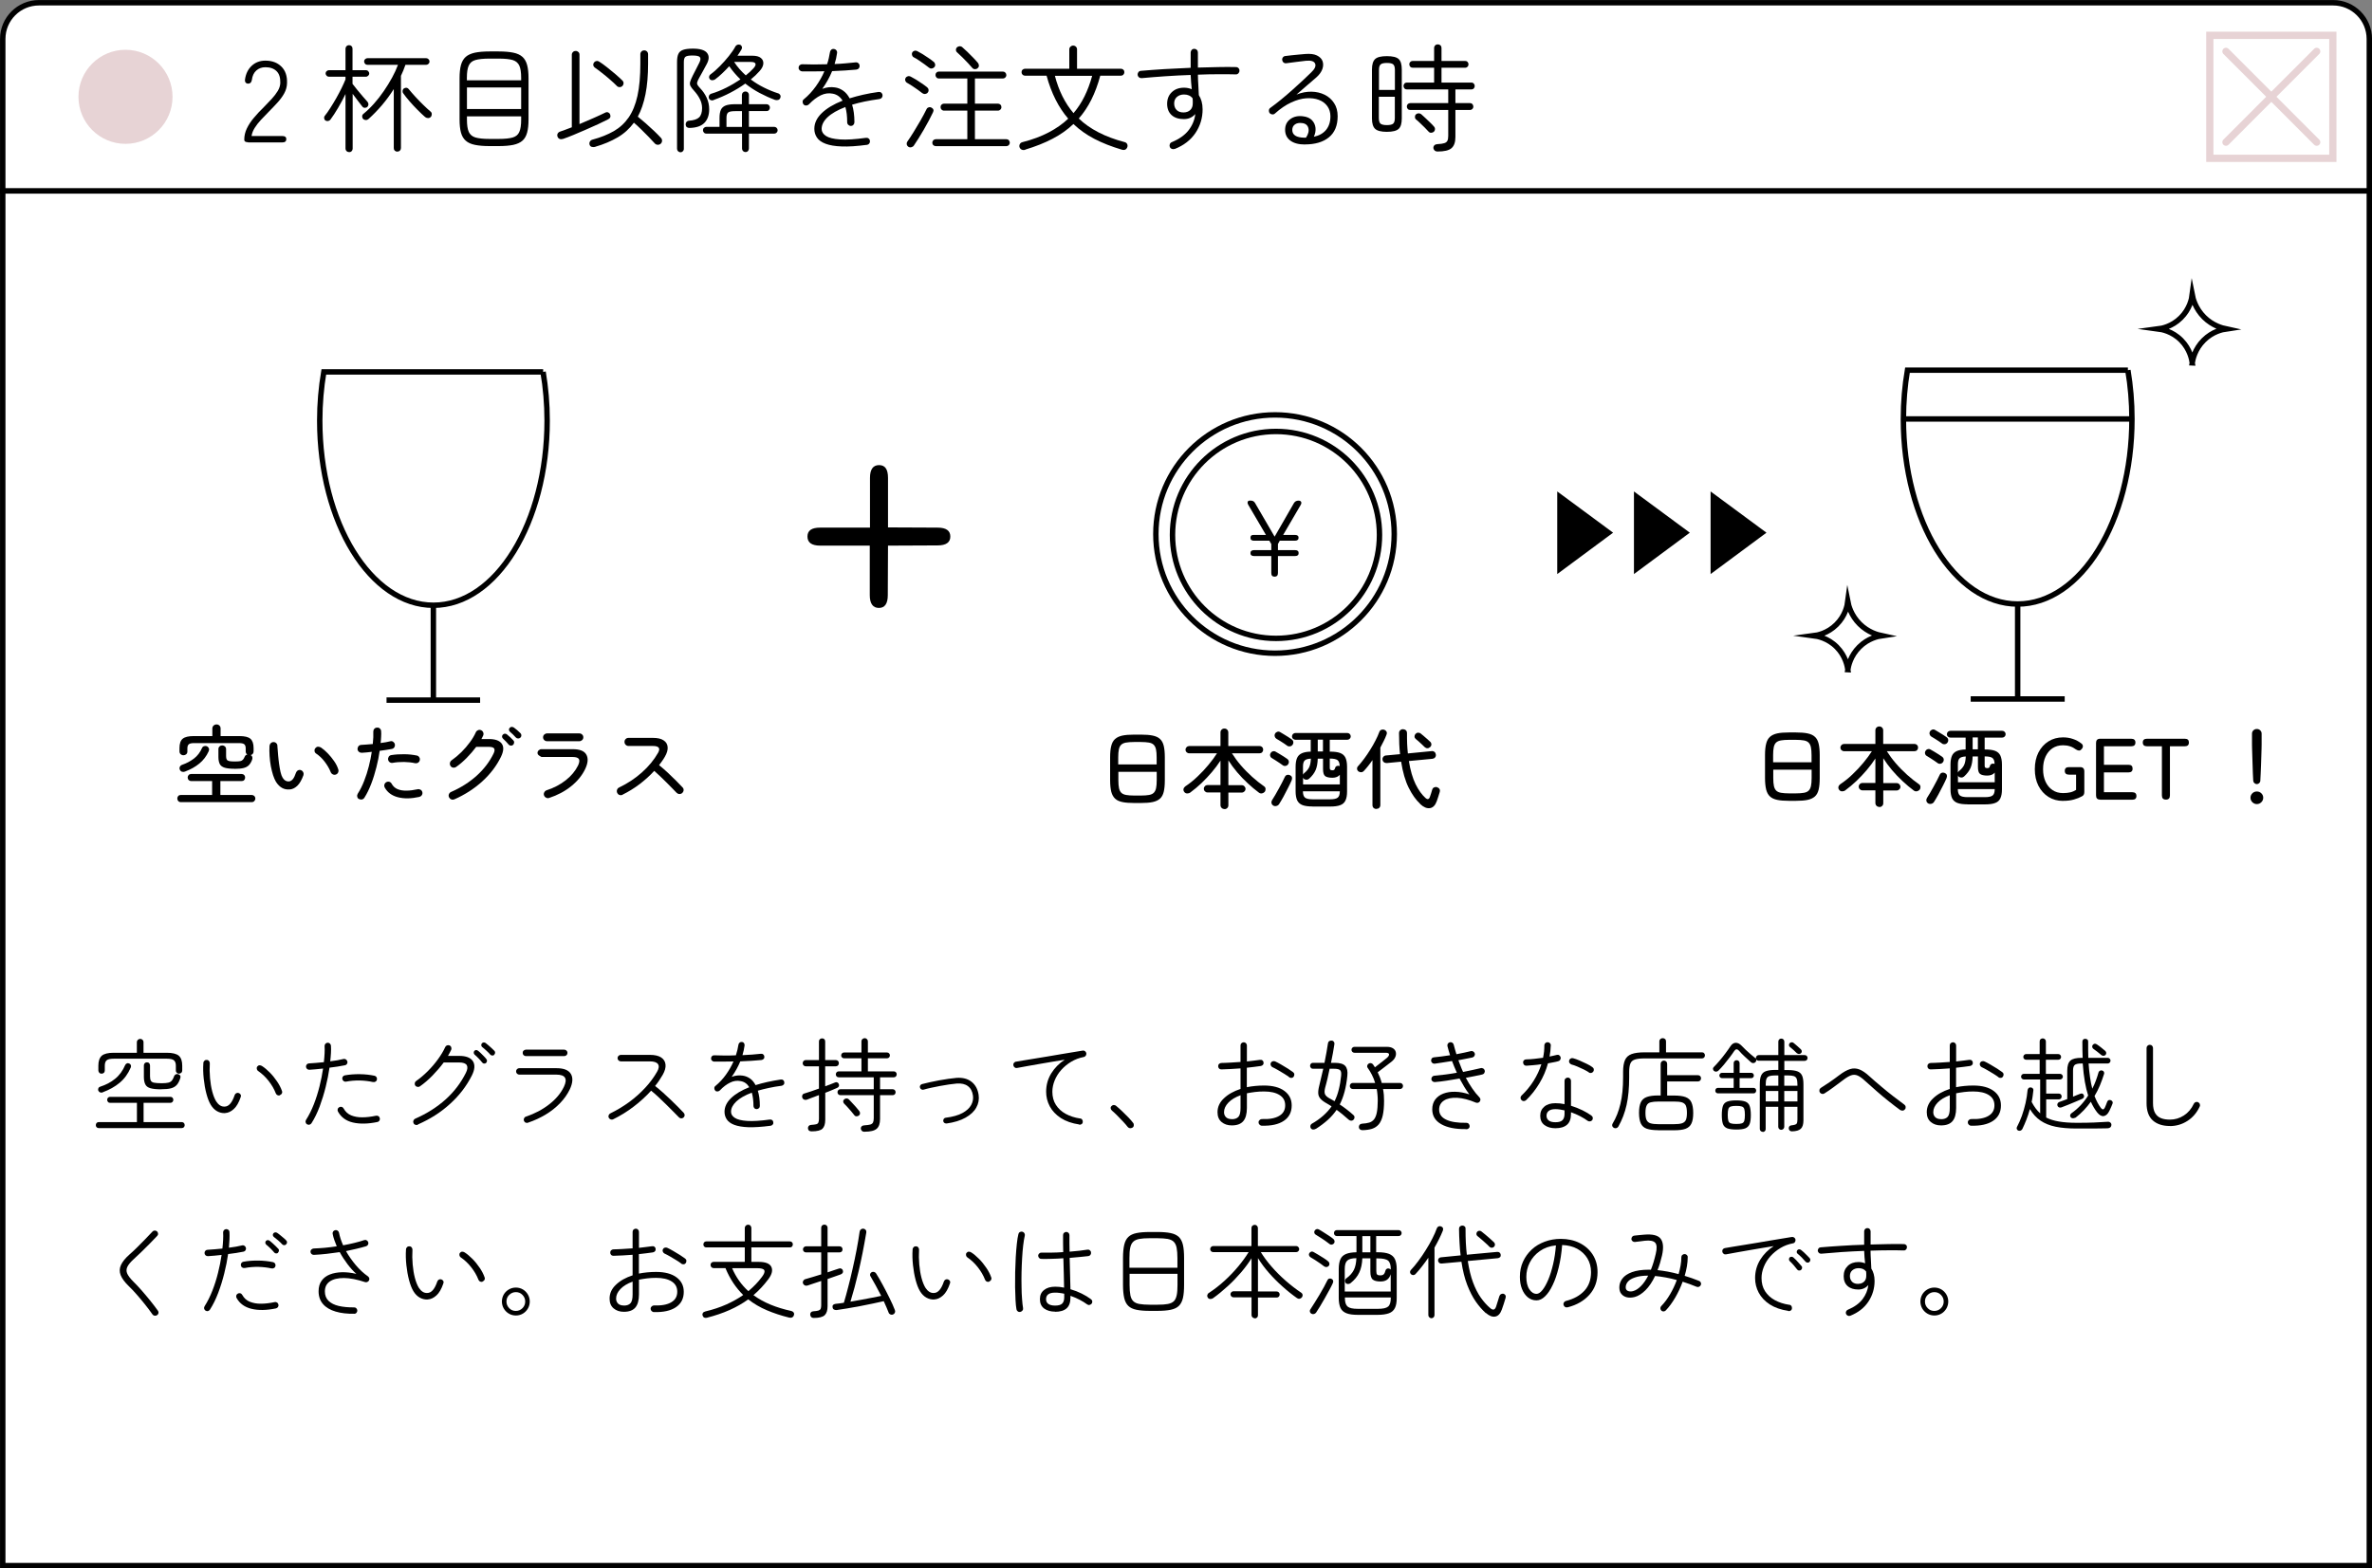 <?xml version="1.0" encoding="UTF-8"?>
<svg id="_レイヤー_2" data-name="レイヤー 2" xmlns="http://www.w3.org/2000/svg" width="327.75" height="216.75" viewBox="0 0 327.75 216.75">
  <rect x="0" y="0" width="327.75" height="216.75" fill="#808080" stroke="none"/>
  <defs>
    <style>
      .cls-1 {
        fill: none;
        stroke: #e7d3d5;
        stroke-linecap: round;
      }

      .cls-1, .cls-2 {
        stroke-miterlimit: 10;
      }

      .cls-2 {
        fill: #fff;
        stroke: #000;
        stroke-width: .75px;
      }

      .cls-3 {
        fill: #e7d3d5;
      }
    </style>
  </defs>
  <g id="_レイヤー_11" data-name="レイヤー 11">
    <g>
      <rect class="cls-2" x=".38" y="26.38" width="327" height="190"/>
      <path class="cls-2" d="m75.04,51.4c.36,2.15.56,4.4.56,6.73,0,14.09-7.04,25.52-15.71,25.52s-15.71-11.42-15.71-25.52c0-2.33.2-4.59.56-6.73h30.31Zm-15.16,32.25v13.11m6.46,0h-12.93"/>
      <g>
        <path d="m24.99,110.86c-.15,0-.27-.05-.36-.15-.09-.1-.13-.22-.13-.35s.04-.25.13-.35c.09-.1.21-.14.36-.14h4.32v-1.92h-2.89c-.14,0-.26-.05-.35-.14-.09-.1-.14-.21-.14-.35s.05-.25.14-.35c.09-.1.21-.14.35-.14h6.96c.15,0,.27.05.36.14.09.1.13.21.13.35s-.04.25-.13.35c-.09.1-.21.14-.36.14h-2.93v1.92h4.32c.15,0,.27.05.37.14.09.1.14.21.14.35s-.05.25-.14.35c-.09.1-.21.15-.37.15h-9.78Zm7.42-4.61c-.59,0-1.05-.05-1.37-.15-.32-.1-.55-.27-.67-.5-.12-.24-.19-.56-.19-.97v-1.09c0-.16.05-.29.16-.38.1-.1.23-.14.37-.14s.27.05.37.14c.1.1.16.22.16.38v.96c0,.21.03.37.09.47.06.11.18.18.36.22.18.04.45.05.81.05.3,0,.54-.02.7-.05s.29-.11.38-.21c.09-.1.17-.25.25-.44.06-.14.18-.22.34-.26-.14-.09-.22-.23-.22-.42v-.43c0-.27-.07-.46-.2-.57-.14-.11-.38-.16-.73-.16h-6.2c-.35,0-.59.05-.73.16-.13.11-.2.3-.2.57v.43c0,.16-.05.29-.16.38-.1.09-.23.14-.38.14s-.28-.05-.39-.15c-.11-.1-.16-.23-.16-.39v-.46c0-.61.15-1.04.44-1.28.3-.25.81-.37,1.54-.37h2.56v-1.04c0-.17.06-.3.17-.41.11-.1.25-.16.41-.16s.29.05.4.16c.11.1.16.24.16.41v1.04h2.58c.74,0,1.25.12,1.54.37.29.25.44.68.44,1.28v.46c0,.14-.04.25-.11.34-.08.09-.17.15-.28.18.11.06.18.15.21.26.03.11.02.23-.02.36-.11.32-.26.57-.44.76-.18.19-.42.32-.73.4-.31.08-.72.12-1.23.12Zm-6.82.38c-.15.06-.3.07-.43.03-.14-.04-.24-.13-.31-.28-.06-.14-.06-.27,0-.4.06-.13.16-.22.32-.28.61-.21,1.15-.5,1.64-.87.48-.37.85-.86,1.11-1.46.06-.13.16-.21.3-.25s.27-.03.4.04c.13.07.21.17.25.29.04.12.02.25-.04.39-.31.68-.74,1.24-1.29,1.69-.55.45-1.19.81-1.94,1.09Z"/>
        <path d="m40.05,109.1c-.38.04-.73-.02-1.05-.19s-.61-.45-.87-.86c-.14-.24-.28-.55-.4-.92-.12-.38-.22-.79-.31-1.25-.08-.46-.14-.92-.17-1.4-.03-.48-.04-.95-.01-1.4.02-.15.08-.28.19-.38.11-.1.24-.15.39-.14.15,0,.28.07.38.18.1.11.14.24.13.4.03.47.06.89.1,1.26s.07.76.13,1.16.12.78.2,1.13.18.61.29.79c.22.37.51.54.86.52.21-.02.39-.12.55-.31.16-.19.3-.49.44-.9.05-.14.14-.25.27-.32.13-.07.27-.08.41-.03.14.05.24.14.31.28.07.14.08.27.04.41-.24.66-.52,1.15-.84,1.46-.32.31-.66.48-1.03.52Zm6.35-2.05c-.14.05-.28.04-.42-.03-.14-.07-.23-.17-.29-.32-.2-.5-.48-.97-.83-1.43-.35-.46-.75-.84-1.19-1.13-.13-.09-.2-.21-.21-.37-.01-.16.03-.29.14-.39.11-.13.24-.19.38-.18.14,0,.28.06.41.14.28.19.58.45.89.77.31.32.6.67.87,1.06.27.38.47.77.59,1.16.05.14.04.29-.02.43-.06.14-.17.24-.32.29Z"/>
        <path d="m49.59,110.44c-.13-.09-.21-.2-.23-.35-.03-.14,0-.28.08-.41.34-.53.63-1.11.88-1.76.25-.64.47-1.31.64-2,.18-.69.31-1.36.41-2.01-.25.03-.49.06-.72.08-.23.02-.45.04-.66.05-.15,0-.29-.04-.4-.14-.12-.1-.18-.22-.19-.37,0-.15.04-.28.13-.4.1-.11.22-.17.37-.18.22-.02.47-.03.75-.05.28-.02.56-.04.86-.07.03-.33.05-.64.07-.92.01-.29,0-.55,0-.79,0-.15.04-.28.14-.39.1-.11.23-.17.38-.17.15-.02.28.03.39.13.11.1.17.23.17.38.02.22.02.47,0,.74-.01.27-.03.56-.07.88.26-.04.5-.08.73-.11.23-.04.43-.08.61-.13.14-.04.28-.02.4.07s.2.2.23.35c.03.15,0,.29-.07.41-.08.12-.2.2-.35.23-.22.04-.48.08-.77.13s-.59.09-.91.13c-.1.73-.25,1.49-.45,2.27s-.43,1.55-.71,2.27c-.28.73-.59,1.38-.95,1.94-.08.13-.19.21-.34.24-.15.03-.29,0-.41-.07Zm8.34-.3c-1.14.25-2.12.26-2.96.04s-1.44-.67-1.81-1.34c-.07-.14-.09-.28-.04-.42.04-.14.13-.25.26-.32s.26-.09.41-.05c.14.04.25.13.32.26.19.35.46.6.81.75s.76.22,1.24.21c.48,0,.99-.07,1.55-.19.14-.03.28,0,.41.07.13.08.21.2.24.35.03.14,0,.28-.08.4-.08.12-.2.2-.34.23Zm-.58-4.66c-.44-.1-.94-.16-1.51-.17-.56,0-1.09.03-1.57.12-.15.03-.29,0-.41-.08s-.2-.2-.23-.35c-.03-.14,0-.28.08-.41s.2-.2.35-.23c.57-.09,1.16-.13,1.79-.12.62,0,1.21.07,1.75.18.14.03.26.11.34.25.08.13.1.27.06.41-.03.14-.11.25-.24.33-.13.08-.27.1-.42.07Z"/>
        <path d="m62.78,110.47c-.14.06-.29.07-.43.01-.14-.06-.24-.16-.31-.3-.06-.14-.07-.28-.01-.42.06-.14.16-.25.3-.31,1.35-.59,2.53-1.34,3.53-2.24,1-.9,1.79-1.93,2.35-3.09.14-.3.16-.52.07-.67-.09-.15-.34-.23-.74-.23h-1.74c-.38.51-.82,1.02-1.31,1.52-.49.5-.98.92-1.46,1.25-.13.09-.27.12-.42.1-.15-.02-.27-.1-.36-.23-.08-.13-.11-.27-.08-.42s.1-.27.23-.36c.47-.33.92-.71,1.36-1.14.43-.43.82-.88,1.17-1.36.35-.47.62-.93.82-1.38.06-.14.17-.23.31-.29.14-.06.28-.05.42.01.14.06.23.16.29.31s.05.29-.01.43c-.03.08-.07.16-.11.23s-.08.16-.13.25h1.03c.88,0,1.47.21,1.78.64.31.43.27,1.03-.11,1.82-.61,1.25-1.47,2.38-2.58,3.39s-2.4,1.84-3.85,2.48Zm8.11-7.52c-.09.08-.19.11-.32.1-.12-.01-.22-.06-.29-.15-.24-.29-.5-.56-.78-.82-.08-.07-.12-.16-.13-.27,0-.11.03-.2.11-.28.09-.09.19-.13.29-.13.11,0,.21.04.29.11.12.09.26.21.43.37.16.16.31.3.43.43.09.09.13.19.12.32s-.06.23-.14.32Zm1-1c-.08.08-.18.12-.31.11s-.23-.05-.31-.14c-.12-.14-.25-.27-.39-.41-.14-.14-.28-.26-.41-.37-.08-.06-.13-.15-.14-.26-.02-.11.02-.21.1-.29.08-.09.17-.13.28-.13s.21.03.31.1c.12.08.27.2.44.35.17.15.32.29.45.42.09.08.13.18.13.31,0,.12-.05.23-.14.32Z"/>
        <path d="m75.88,110.28c-.15.05-.3.04-.43-.04-.14-.07-.23-.18-.28-.32-.05-.14-.04-.28.04-.42.07-.14.18-.23.32-.28,1.01-.33,1.89-.79,2.65-1.39.76-.6,1.32-1.28,1.69-2.03.19-.4.23-.7.12-.89-.11-.19-.4-.29-.86-.29h-4.31c-.18-.1-.32-.18-.41-.26s-.14-.17-.14-.28c0-.15.05-.28.16-.38.11-.1.24-.16.39-.16h4.31c.98,0,1.61.25,1.89.76.28.5.23,1.16-.16,1.98-.43.9-1.08,1.69-1.95,2.39-.87.7-1.88,1.23-3.03,1.61Zm-.29-7.84c-.15,0-.28-.05-.39-.16-.11-.1-.16-.23-.16-.38s.05-.28.16-.38c.11-.1.24-.16.39-.16h4.46c.15,0,.28.05.39.16.11.1.16.23.16.38s-.05.28-.16.38c-.11.1-.24.16-.39.16h-4.46Z"/>
        <path d="m86.03,109.85c-.14.06-.28.07-.43.02-.15-.05-.25-.15-.32-.28-.06-.14-.07-.28-.02-.43.05-.15.14-.25.28-.32,1.17-.56,2.22-1.25,3.15-2.08.93-.83,1.68-1.73,2.24-2.72.35-.62.12-.94-.71-.94h-3.38c-.15,0-.28-.06-.39-.17-.11-.11-.16-.24-.16-.4s.05-.28.16-.39c.11-.11.24-.16.39-.16h3.38c.64,0,1.13.11,1.47.34.34.22.53.53.56.92.04.39-.09.84-.38,1.34-.11.19-.23.39-.37.58-.13.2-.27.39-.43.59.38.3.78.65,1.19,1.03.41.38.79.75,1.15,1.11.36.36.65.66.88.91.11.1.17.23.17.38s-.06.28-.17.4c-.11.1-.24.16-.4.16s-.28-.06-.4-.17c-.16-.16-.36-.37-.6-.62s-.5-.52-.79-.8-.58-.57-.87-.85-.57-.53-.83-.76c-.6.66-1.28,1.27-2.03,1.84-.75.57-1.54,1.05-2.35,1.45Z"/>
      </g>
      <g>
        <path d="m156.72,110.98c-.66,0-1.2-.04-1.63-.13s-.77-.24-1.01-.47-.42-.54-.53-.95c-.1-.41-.16-.94-.16-1.59v-3.17c0-.65.05-1.18.16-1.59.1-.41.28-.73.53-.95.25-.22.59-.38,1.01-.47.43-.09.97-.13,1.63-.13h.92c.66,0,1.2.04,1.63.13.43.09.77.24,1.01.47.25.22.42.54.52.95.1.41.15.94.15,1.59v3.17c0,.65-.05,1.18-.15,1.59-.1.41-.27.73-.52.95s-.59.38-1.01.47c-.43.09-.97.13-1.63.13h-.92Zm-2.2-5.33h5.3v-.98c0-.46-.03-.82-.09-1.1-.06-.28-.17-.49-.32-.64-.15-.15-.37-.25-.66-.3s-.66-.08-1.12-.08h-.92c-.46,0-.83.03-1.12.08-.29.05-.51.15-.67.3-.16.15-.26.36-.32.64-.06.28-.09.64-.09,1.1v.98Zm2.2,4.3h.92c.46,0,.83-.03,1.12-.08.29-.05.51-.15.66-.3.15-.15.26-.36.32-.64.06-.28.09-.64.09-1.1v-1.16h-5.3v1.16c0,.46.03.82.09,1.1.06.28.17.49.32.64.16.15.38.25.67.3.29.05.66.08,1.12.08Z"/>
        <path d="m169.18,111.81c-.15,0-.28-.05-.38-.15-.1-.1-.16-.23-.16-.39v-1.75h-1.8c-.14,0-.25-.05-.35-.15s-.15-.22-.15-.37c0-.14.05-.25.15-.35.1-.1.22-.15.35-.15h1.8v-3.38c-.34.52-.73,1.05-1.18,1.58s-.93,1.04-1.43,1.52c-.51.48-1.03.92-1.55,1.3-.13.1-.27.14-.44.14s-.3-.07-.4-.2c-.1-.13-.14-.27-.11-.41.03-.15.12-.27.25-.37.57-.38,1.13-.82,1.67-1.34.55-.52,1.06-1.06,1.53-1.63.47-.56.86-1.1,1.18-1.6h-3.85c-.14,0-.25-.05-.35-.14-.1-.1-.15-.22-.15-.36,0-.14.05-.25.15-.35.1-.1.22-.15.35-.15h4.33v-1.88c0-.16.05-.29.16-.39.1-.1.23-.15.38-.15s.28.05.38.15c.1.1.16.23.16.39v1.88h4.32c.14,0,.26.05.36.15.1.1.14.22.14.35,0,.14-.05.26-.14.36-.1.1-.22.14-.36.14h-3.82c.34.54.75,1.1,1.23,1.66.48.56,1.01,1.09,1.57,1.6.56.5,1.11.94,1.66,1.32.12.08.18.2.19.35,0,.15-.03.28-.12.4-.1.11-.22.18-.37.21-.15.03-.3,0-.43-.1-.51-.38-1.03-.81-1.54-1.29-.52-.48-1-.98-1.46-1.52s-.86-1.09-1.22-1.65v3.43h1.85c.14,0,.26.05.36.15.1.1.16.22.16.35,0,.14-.05.27-.16.37-.1.1-.22.15-.36.15h-1.85v1.75c0,.16-.05.29-.16.39-.1.1-.23.15-.38.15Z"/>
        <path d="m177.24,105.76c-.11-.09-.26-.19-.44-.31-.18-.12-.36-.24-.55-.36-.19-.12-.35-.23-.5-.31-.12-.06-.2-.16-.24-.3-.04-.14-.02-.26.05-.38.07-.13.17-.22.31-.26s.26-.03.39.05c.14.08.32.18.52.3s.4.24.6.37.35.23.46.31c.14.1.22.21.24.35s0,.28-.1.41c-.08.12-.19.19-.34.22-.15.03-.28,0-.4-.09Zm-1.31,5.57c-.13-.08-.21-.19-.24-.34-.03-.14,0-.28.08-.41.13-.19.27-.43.43-.7s.32-.57.49-.87.33-.6.47-.88c.15-.28.27-.53.37-.75.07-.15.18-.25.31-.28.14-.04.27-.02.41.04.28.14.35.38.22.71-.13.3-.29.65-.5,1.05-.2.4-.41.81-.63,1.21-.22.4-.42.74-.6,1.02-.09.14-.21.22-.37.26s-.31.02-.45-.06Zm1.94-8.26c-.11-.09-.26-.19-.44-.31-.18-.12-.37-.24-.56-.36-.19-.12-.35-.22-.5-.3-.11-.07-.19-.17-.23-.31-.04-.13-.03-.26.04-.39.07-.13.17-.21.31-.26s.26-.03.39.04c.14.08.32.18.52.31s.4.25.6.37c.2.12.35.22.46.31.14.1.22.21.24.35.02.14,0,.28-.1.41-.08.12-.19.19-.34.22-.14.02-.28,0-.4-.08Zm3.49,8.39c-.58,0-1.05-.06-1.39-.19-.34-.13-.58-.35-.73-.65-.14-.31-.22-.72-.22-1.24v-3.42c0-.5.07-.9.2-1.2s.35-.51.65-.65c.3-.14.72-.22,1.24-.23v-1.64h-2.11c-.13,0-.24-.05-.34-.14-.1-.09-.14-.2-.14-.33s.05-.24.14-.33c.1-.09.21-.14.34-.14h7.16c.14,0,.25.05.34.14.09.09.14.2.14.33s-.05.24-.14.33c-.09.09-.21.14-.34.14h-2.42v1.64h.05c.58,0,1.05.06,1.39.19.34.13.58.34.73.65.14.3.22.72.22,1.25v3.42c0,.52-.07.93-.22,1.24-.14.31-.39.53-.73.65-.34.13-.8.19-1.39.19h-2.44Zm-1.33-3.05h5.1v-1.33c-.22.27-.57.41-1.03.41s-.81-.08-1-.23c-.2-.16-.29-.48-.29-.98v-1.43h-.73c-.02.62-.11,1.15-.29,1.57s-.48.82-.9,1.2c-.1.09-.22.14-.37.14-.15,0-.28-.04-.38-.14-.02-.02-.04-.04-.05-.07s-.03-.06-.04-.09v.95Zm0-1.32c.04-.09.09-.16.16-.22.35-.28.59-.57.72-.86s.2-.68.22-1.16c-.42.02-.7.1-.86.26-.16.16-.23.44-.23.83v1.14Zm1.33,3.38h2.44c.5,0,.85-.08,1.04-.23.19-.15.29-.44.29-.88h-5.1c0,.43.1.72.29.88.19.15.54.23,1.04.23Zm.72-6.61h.72v-1.64h-.72v1.64Zm2.03,2.6c.09,0,.16-.02.22-.05.06-.04.11-.13.15-.27.03-.13.11-.22.23-.27s.25-.05.38,0c0,0,.02,0,.02.01,0-.4-.11-.67-.29-.82-.19-.14-.53-.22-1.03-.22h-.05v1.28c0,.14.03.23.09.27.06.04.15.07.27.07Z"/>
        <path d="m190.18,111.81c-.15,0-.28-.05-.38-.14-.1-.1-.16-.23-.16-.4v-6.22c-.19.28-.39.55-.59.8s-.4.49-.6.7c-.1.11-.23.17-.37.18-.14,0-.28-.04-.4-.13-.1-.09-.16-.2-.17-.34-.01-.14.03-.26.14-.37.27-.3.55-.64.84-1.03.29-.39.57-.8.84-1.24.27-.43.52-.86.73-1.28.22-.42.39-.81.52-1.16.06-.16.15-.27.29-.32.14-.05.28-.05.42,0,.14.06.24.15.3.27s.05.26-.01.41c-.1.28-.23.57-.38.87-.15.3-.31.6-.47.91v7.93c0,.17-.05.3-.16.4-.1.1-.23.14-.38.14Zm6.05-.71c-.58-.54-1.11-1.28-1.58-2.22-.47-.94-.82-2.14-1.05-3.61l-1.98.19c-.15,0-.28-.03-.4-.12s-.18-.21-.19-.36c-.02-.14.02-.27.11-.38.09-.11.21-.18.37-.19l1.94-.18c-.1-.88-.14-1.85-.14-2.9,0-.17.05-.3.16-.4.1-.1.23-.15.38-.15.16,0,.29.05.4.14s.16.24.16.42c0,.51,0,1,.02,1.46.02.46.06.9.1,1.33l3.28-.32c.16-.02.29.02.4.11s.17.21.19.37c.02.15-.02.28-.11.39s-.21.17-.37.19l-3.25.31c.21,1.3.52,2.37.93,3.2s.87,1.46,1.36,1.9c.29.26.5.2.62-.16.06-.15.11-.31.16-.47.05-.16.1-.32.14-.47.05-.18.14-.3.28-.36.14-.06.27-.07.41-.02.15.05.26.13.33.25.07.12.08.26.03.42-.05.18-.11.39-.19.62-.08.23-.15.44-.21.62-.21.59-.53.92-.95.98-.43.06-.88-.13-1.35-.57Zm1.36-7.84c-.1.1-.22.15-.36.15-.14,0-.27-.06-.38-.16-.1-.1-.23-.23-.38-.37-.15-.14-.3-.28-.46-.42-.15-.14-.28-.25-.4-.34-.1-.09-.16-.2-.16-.33,0-.13.04-.25.13-.35.1-.11.21-.17.35-.18.14,0,.27.03.38.12s.25.2.42.35c.17.14.33.29.5.43.16.14.29.26.39.36.11.1.16.23.16.37,0,.14-.07.27-.18.38Z"/>
      </g>
      <path d="m122.67,82.25c0,1.18-.41,1.77-1.23,1.77s-1.26-.59-1.26-1.77v-6.84h-6.84c-1.18,0-1.77-.42-1.77-1.26s.59-1.23,1.77-1.23h6.87v-6.87c0-1.18.42-1.77,1.26-1.77s1.23.59,1.23,1.77v6.84l6.84.03c1.18,0,1.77.41,1.77,1.23s-.59,1.23-1.77,1.23l-6.84.03-.03,6.84Z"/>
      <g>
        <circle class="cls-2" cx="176.18" cy="73.81" r="16.47"/>
        <circle class="cls-2" cx="176.31" cy="73.93" r="14.3"/>
        <path d="m176.12,79.7c-.31,0-.46-.17-.46-.5v-2.35h-2.38c-.33,0-.5-.14-.5-.41s.17-.41.5-.41h2.38v-.84l-.27-.46h-2.11c-.33,0-.5-.13-.5-.41s.14-.39.43-.39h1.71l-2.43-4.14c-.1-.17-.13-.31-.09-.43.04-.12.13-.17.29-.17h.15c.27,0,.46.12.58.34l2.7,4.64,2.67-4.64c.14-.23.35-.34.63-.34.18,0,.3.06.36.17.06.11.04.26-.06.43l-2.42,4.14h1.63c.33,0,.5.13.5.39s-.17.41-.5.41h-2.1l-.25.46v.84h2.36c.33,0,.5.13.5.41s-.17.41-.5.41h-2.36v2.35c0,.33-.16.5-.46.5Z"/>
      </g>
      <g>
        <path d="m215.17,67.92l7.72,5.7-7.72,5.72v-11.42Z"/>
        <path d="m225.77,67.92l7.72,5.7-7.72,5.72v-11.42Z"/>
        <path d="m236.36,67.92l7.72,5.7-7.72,5.72v-11.42Z"/>
      </g>
      <path class="cls-2" d="m5.38.38h317c2.76,0,5,2.24,5,5v21H.38V5.38C.38,2.62,2.62.38,5.38.38Z"/>
      <g>
        <path d="m34.28,19.66c-.35,0-.53-.12-.53-.35,0-.54.12-1.06.36-1.56.24-.5.56-.99.97-1.47.41-.49.86-.98,1.38-1.48.38-.38.74-.76,1.08-1.13s.62-.74.84-1.1c.22-.37.34-.74.35-1.11.02-.73-.15-1.27-.52-1.63s-.88-.54-1.54-.54c-.49,0-.91.15-1.25.45-.34.3-.55.74-.62,1.31-.06.34-.23.51-.5.51-.15,0-.27-.05-.35-.14-.08-.1-.12-.23-.1-.42.11-.79.41-1.42.92-1.9.51-.48,1.14-.72,1.9-.72.92,0,1.65.27,2.21.82.55.54.82,1.31.78,2.29-.01.49-.14.96-.38,1.4s-.56.87-.94,1.29c-.38.42-.79.84-1.22,1.28-.37.37-.73.74-1.07,1.11-.34.37-.63.74-.86,1.11s-.38.75-.43,1.12h4.27c.35,0,.53.14.53.43s-.18.45-.53.45h-4.74Z"/>
        <path d="m48.23,21.02c-.14,0-.26-.05-.35-.14s-.14-.21-.14-.35v-7.54c-.31.64-.65,1.28-1.02,1.91s-.72,1.17-1.05,1.61c-.08.11-.18.18-.31.21-.13.03-.26.01-.38-.06-.11-.07-.17-.17-.19-.3-.02-.12,0-.24.08-.34.25-.31.51-.68.78-1.11.28-.43.55-.89.82-1.36s.51-.94.73-1.38c.22-.45.4-.85.54-1.2v-.37h-2.3c-.12,0-.22-.04-.31-.14-.09-.09-.14-.19-.14-.31s.04-.22.14-.31c.09-.09.19-.14.31-.14h2.3v-2.96c0-.15.05-.27.14-.36s.21-.14.35-.14c.13,0,.24.04.34.14.1.09.14.21.14.36v2.96h1.86c.12,0,.22.04.31.14s.14.19.14.31-.04.22-.14.31-.19.14-.31.14h-1.86v.99c.17.22.38.49.64.81.26.32.51.62.78.93.26.3.48.55.65.74.08.11.13.22.13.35s-.05.24-.14.34-.22.14-.36.14c-.14,0-.26-.06-.34-.17-.17-.21-.38-.48-.62-.8s-.49-.64-.72-.96v7.57c0,.14-.05.26-.14.35-.1.1-.21.14-.34.14Zm6.67-.06c-.14,0-.26-.05-.35-.14-.1-.1-.14-.21-.14-.35v-8.16c-.49.78-1.03,1.51-1.62,2.21-.59.69-1.21,1.33-1.86,1.92-.11.1-.23.15-.37.15-.14,0-.27-.04-.38-.15-.1-.1-.14-.22-.14-.36,0-.14.06-.26.17-.34.5-.41.99-.88,1.47-1.42.48-.54.93-1.12,1.35-1.73.42-.61.8-1.23,1.14-1.85.34-.62.61-1.21.82-1.78h-4.21c-.13,0-.24-.04-.33-.14s-.14-.19-.14-.31c0-.13.04-.24.14-.33.09-.09.2-.14.33-.14h8.1c.13,0,.24.05.33.14.09.09.14.2.14.33,0,.12-.04.22-.14.31s-.2.14-.33.14h-2.86c-.18.53-.39,1.04-.62,1.52v9.98c0,.14-.05.26-.14.35-.1.1-.21.14-.35.14Zm3.86-4.77c-.33-.29-.69-.62-1.06-1-.38-.38-.74-.77-1.09-1.17-.35-.4-.65-.78-.9-1.13-.08-.11-.1-.23-.08-.36s.08-.24.19-.31c.11-.07.22-.1.35-.09.13.02.23.08.3.18.27.33.58.69.94,1.08s.72.76,1.08,1.11c.36.35.69.66.99.91.12.09.18.21.18.36,0,.15-.04.29-.14.39-.1.11-.22.16-.37.16s-.28-.05-.4-.14Z"/>
        <path d="m67.64,20.19c-.81,0-1.49-.06-2.02-.17-.54-.11-.96-.3-1.27-.58-.31-.27-.53-.65-.66-1.13-.13-.48-.19-1.09-.19-1.82v-5.66c0-.74.06-1.35.19-1.83s.35-.86.66-1.14c.31-.27.73-.46,1.27-.58.54-.11,1.21-.17,2.02-.17h1.26c.82,0,1.5.06,2.03.17s.95.3,1.26.58c.3.27.52.65.65,1.14s.19,1.1.19,1.83v5.66c0,.74-.06,1.34-.19,1.82-.13.48-.34.86-.65,1.13-.3.27-.72.46-1.26.58-.53.11-1.21.17-2.03.17h-1.26Zm-3.12-9.09h7.49v-.34c0-.74-.08-1.3-.25-1.68s-.47-.64-.91-.78c-.44-.13-1.08-.2-1.93-.2h-1.3c-.84,0-1.49.07-1.94.2-.45.13-.75.39-.92.78-.17.38-.25.94-.25,1.68v.34Zm0,3.97h7.49v-2.98h-7.49v2.98Zm3.1,4.13h1.3c.84,0,1.49-.07,1.93-.2.44-.13.75-.39.91-.78.17-.38.25-.94.25-1.68v-.46h-7.49v.46c0,.74.08,1.3.25,1.68.17.38.47.64.92.78.45.13,1.09.2,1.94.2Z"/>
        <path d="m77.77,19.2c-.15.05-.3.06-.44,0-.14-.05-.24-.16-.3-.33-.05-.15-.04-.29.03-.42.08-.13.19-.22.35-.27.21-.08.46-.16.73-.26.27-.1.56-.21.87-.33V7.57c0-.15.05-.27.16-.38s.23-.15.37-.15c.15,0,.27.05.38.15s.15.23.15.38v9.58c.66-.28,1.31-.56,1.95-.84.64-.28,1.17-.53,1.6-.74.15-.08.29-.09.42-.03s.21.14.26.26c.12.32.02.55-.29.7-.37.19-.83.41-1.36.66-.53.25-1.09.5-1.68.75s-1.16.5-1.71.73-1.05.42-1.49.57Zm4.48,1.1c-.17.04-.33.04-.48,0-.15-.04-.25-.14-.3-.29-.05-.17-.04-.32.05-.46.08-.13.21-.22.38-.26,1.11-.3,2.08-.69,2.9-1.16s1.51-1.1,2.06-1.89c.54-.78.95-1.78,1.22-2.99.27-1.21.4-2.7.4-4.46v-1.3c0-.15.05-.27.16-.38s.23-.15.37-.15c.15,0,.28.05.38.15s.16.23.16.38v1.3c0,1.62-.12,3.03-.36,4.23-.24,1.2-.59,2.23-1.06,3.1.32.26.68.56,1.09.92s.79.71,1.17,1.07c.37.36.68.66.91.92.12.12.18.25.18.4,0,.15-.04.28-.15.4-.12.12-.26.18-.42.18-.16,0-.3-.05-.42-.17-.25-.28-.54-.59-.88-.94-.34-.35-.69-.69-1.04-1.04-.35-.35-.68-.65-.98-.9-.61.83-1.36,1.51-2.25,2.03-.89.52-1.92.96-3.1,1.3Zm2.98-8.43c-.26-.26-.57-.55-.94-.87-.37-.33-.75-.64-1.14-.94-.38-.3-.71-.55-.99-.74-.11-.09-.17-.2-.18-.33-.02-.13.02-.25.1-.36.1-.12.21-.18.35-.2.14-.02.27.02.38.1.32.2.68.46,1.07.77s.78.63,1.16.95c.38.33.69.61.94.86.12.11.18.23.18.38s-.05.27-.16.39c-.11.11-.23.16-.38.16s-.28-.05-.39-.16Z"/>
        <path d="m94.03,21.04c-.14,0-.25-.05-.34-.14-.09-.09-.14-.21-.14-.34v-12c0-.47.06-.84.18-1.1.12-.27.34-.46.66-.57.31-.11.76-.17,1.34-.17,1,0,1.66.2,1.97.6.31.4.29.91-.05,1.54-.16.3-.34.62-.53.98-.19.35-.36.65-.5.9-.15.27-.24.47-.28.62-.04.14-.02.27.05.39s.19.27.36.45c.37.38.67.82.9,1.32s.34,1.03.34,1.59c0,.8-.22,1.42-.66,1.87-.44.45-1.13.68-2.06.7-.32,0-.5-.15-.53-.45-.01-.15.03-.27.11-.38.09-.1.2-.16.35-.17.66-.04,1.13-.2,1.4-.46.27-.26.41-.69.41-1.29,0-.44-.11-.86-.32-1.27-.21-.41-.48-.78-.78-1.11-.25-.27-.41-.49-.5-.66-.09-.18-.11-.37-.05-.58.06-.21.18-.5.36-.86.12-.23.27-.53.46-.9.19-.36.35-.67.46-.91.17-.35.19-.6.06-.75-.13-.15-.48-.22-1.03-.22-.49,0-.81.06-.96.18-.15.12-.22.36-.22.74v11.98c0,.14-.05.25-.14.34-.09.09-.2.14-.33.14Zm8.99-.02c-.14,0-.26-.05-.35-.14s-.14-.21-.14-.35v-2.06h-4.93c-.13,0-.24-.04-.33-.14s-.14-.2-.14-.33.04-.24.14-.33c.09-.09.2-.14.33-.14h1.82v-1.22c0-.48.06-.86.19-1.14.13-.28.35-.47.66-.59.31-.12.75-.18,1.3-.18h.94v-1.26c0-.15.05-.27.14-.36s.21-.14.35-.14.25.04.34.14c.09.09.14.21.14.36v1.26h2.45c.13,0,.23.05.32.14.09.09.13.2.13.33s-.04.24-.13.34c-.08.1-.19.14-.32.14h-2.45v2.18h3.5c.13,0,.24.05.33.14.09.09.14.2.14.33s-.05.24-.14.33c-.09.09-.2.14-.33.14h-3.5v2.06c0,.14-.05.26-.14.35-.09.1-.21.14-.34.14Zm-4.4-7.18c-.14.04-.27.05-.4,0-.13-.04-.22-.13-.27-.28-.04-.12-.03-.24.03-.36.06-.12.17-.21.3-.25.68-.2,1.37-.48,2.07-.83.7-.35,1.35-.74,1.96-1.15-.29-.28-.56-.57-.82-.87-.26-.3-.5-.62-.73-.95-.31.34-.63.67-.96.98-.33.32-.66.59-.99.84-.12.08-.25.12-.38.12-.14,0-.26-.04-.35-.15-.09-.11-.12-.22-.1-.35.02-.13.08-.23.18-.3.43-.31.86-.69,1.3-1.14.44-.45.86-.91,1.24-1.39.38-.48.69-.92.91-1.33.07-.13.18-.21.3-.25.13-.04.26-.03.38.02.12.06.19.16.22.27.03.12.02.23-.05.35-.07.14-.16.28-.26.43-.1.15-.2.3-.3.45h2.05c.53,0,.93.1,1.18.31.26.21.37.48.34.81-.03.33-.21.67-.53,1.02-.17.19-.36.38-.56.58-.2.19-.42.38-.64.56.57.43,1.17.8,1.82,1.12.64.32,1.3.59,1.96.8.12.03.21.11.28.22.07.12.08.25.02.4-.05.15-.15.25-.29.29s-.28.04-.43,0c-.73-.27-1.44-.59-2.14-.96-.7-.37-1.36-.81-1.98-1.3-.64.46-1.33.88-2.08,1.27-.75.39-1.51.72-2.3,1Zm1.76,3.7h2.14v-2.18h-.94c-.49,0-.81.06-.97.19-.16.13-.23.38-.23.77v1.22Zm2.67-7.12c.2-.16.39-.32.57-.49.18-.17.34-.33.49-.49.25-.28.34-.49.27-.65-.06-.15-.28-.23-.64-.23h-2.3c.22.34.47.67.74.98.27.31.56.6.87.88Z"/>
        <path d="m119.77,20.02c-1.38.18-2.53.26-3.46.22-.93-.03-1.67-.16-2.23-.37-.56-.21-.96-.5-1.2-.86-.24-.36-.36-.76-.36-1.21,0-.78.34-1.5,1.02-2.16.68-.66,1.64-1.24,2.88-1.73-.32-.53-.77-.85-1.34-.96-.57-.12-1.12-.04-1.67.22-.55.27-1.09.68-1.62,1.23-.11.11-.24.17-.39.18-.15.01-.27-.04-.36-.14-.1-.11-.14-.23-.14-.38,0-.14.06-.26.17-.34.63-.52,1.18-1.12,1.66-1.79.48-.67.88-1.37,1.18-2.08-.57.01-1.12.02-1.65.02-.53,0-1,0-1.41,0-.14-.01-.26-.06-.36-.16-.1-.1-.15-.21-.14-.35,0-.15.05-.27.16-.36s.23-.13.37-.12c.46.02.98.03,1.58.03s1.2-.01,1.82-.03c.1-.29.18-.57.24-.85.06-.28.12-.55.16-.82.02-.14.08-.25.18-.34.1-.09.22-.12.36-.1.14.01.25.07.34.18.09.11.12.24.1.38-.06.49-.18,1-.34,1.52.53-.02,1.05-.05,1.54-.1.5-.04.95-.08,1.35-.13.14-.02.26.01.38.1.11.09.17.2.18.34.02.14-.01.26-.1.37-.08.11-.2.17-.35.19-.46.04-.98.08-1.56.12-.58.04-1.18.07-1.78.09-.35.85-.81,1.67-1.36,2.45.31-.12.61-.19.9-.22.29-.03.57-.02.84.02.41.05.78.2,1.14.45s.65.6.9,1.06c.58-.18,1.19-.35,1.86-.5s1.37-.28,2.11-.38c.15-.02.28,0,.39.09s.17.19.18.33c.02.14-.01.26-.1.37-.08.11-.2.17-.34.19-.71.1-1.39.21-2.02.34-.63.13-1.21.28-1.74.44.21.67.32,1.48.32,2.42,0,.14-.05.26-.14.36s-.21.15-.35.15-.26-.05-.36-.15-.15-.22-.15-.36c0-.41-.02-.78-.06-1.13-.04-.35-.11-.67-.19-.97-1.09.42-1.91.89-2.46,1.41-.55.52-.82,1.06-.82,1.62,0,.38.2.71.6.97.4.26,1.05.42,1.94.48.9.06,2.08-.01,3.57-.22.14-.02.26,0,.38.09.11.08.17.19.18.33.02.14-.01.26-.1.37-.08.11-.2.17-.34.19Z"/>
        <path d="m127.47,12.9c-.17-.14-.39-.3-.65-.49-.26-.19-.53-.37-.79-.54s-.51-.32-.72-.44c-.11-.06-.18-.16-.22-.29-.04-.13-.03-.25.05-.37.06-.12.16-.19.3-.23s.26-.02.38.04c.22.11.47.25.75.42s.55.35.82.54c.27.18.5.35.7.51.12.1.19.21.21.35.02.14-.01.27-.1.38-.07.11-.18.17-.33.2-.14.03-.27,0-.39-.09Zm-1.97,7.38c-.12-.09-.19-.2-.21-.34-.02-.14.01-.27.1-.4.25-.35.53-.78.84-1.28.31-.5.63-1.03.95-1.59s.61-1.1.86-1.61c.06-.12.16-.19.29-.23s.25-.02.37.04c.29.16.36.38.21.67-.16.34-.35.72-.57,1.13-.22.41-.45.83-.7,1.26s-.49.83-.73,1.21c-.24.38-.45.71-.64.98-.08.12-.2.19-.35.23s-.29.01-.42-.07Zm2.9-10.9c-.17-.14-.39-.3-.65-.49-.26-.19-.53-.37-.79-.55-.27-.18-.51-.33-.72-.43-.11-.06-.18-.16-.22-.29s-.03-.25.03-.37c.07-.12.18-.19.3-.23.13-.04.26-.02.38.04.22.11.47.25.75.42.28.18.55.35.82.54.27.18.5.35.69.51.12.08.19.2.22.34.03.14,0,.27-.09.39-.09.11-.2.17-.34.2-.14.03-.27,0-.38-.09Zm.91,10.82c-.14,0-.26-.05-.35-.14-.1-.09-.14-.21-.14-.34s.05-.25.14-.34c.1-.09.21-.14.35-.14h4.35v-3.95h-3.22c-.14,0-.25-.05-.34-.14-.09-.09-.14-.21-.14-.34s.04-.26.14-.35.21-.14.34-.14h3.22v-3.47h-3.92c-.14,0-.25-.04-.34-.14s-.14-.21-.14-.34c0-.13.04-.24.14-.34.09-.1.21-.14.34-.14h8.83c.14,0,.25.05.34.14.09.1.14.21.14.34,0,.14-.05.25-.14.34-.09.09-.21.14-.34.14h-3.86v3.47h3.17c.14,0,.26.05.35.14.1.1.14.21.14.35s-.05.25-.14.34c-.1.09-.21.14-.35.14h-3.17v3.95h4.34c.14,0,.25.04.34.14s.14.21.14.34-.05.25-.14.34-.21.14-.34.14h-9.74Zm5.78-10.78c-.11.1-.23.14-.38.14-.14,0-.26-.06-.36-.17-.15-.18-.35-.4-.59-.66s-.5-.52-.77-.79c-.27-.27-.51-.5-.74-.7-.11-.09-.16-.2-.17-.33,0-.13.04-.25.14-.36.11-.1.23-.15.37-.16.14,0,.26.03.37.13.2.17.44.39.71.65.27.26.54.53.8.8.26.27.48.51.66.73.08.11.13.23.13.37s-.06.26-.18.35Z"/>
        <path d="m141.67,20.7c-.19.05-.36.05-.5-.02-.14-.06-.24-.18-.3-.34-.04-.15-.03-.29.05-.43.07-.14.2-.23.38-.27,1.37-.35,2.57-.8,3.6-1.34,1.03-.54,1.94-1.17,2.7-1.9-1.33-1.54-2.33-3.51-2.99-5.94h-2.99c-.13,0-.24-.05-.33-.14s-.14-.21-.14-.34c0-.14.04-.25.14-.34s.2-.14.33-.14h6.13v-2.67c0-.15.05-.27.16-.38.11-.1.23-.15.37-.15.15,0,.28.05.38.15.11.1.16.23.16.38v2.67h6.06c.13,0,.24.04.34.14.1.09.14.21.14.34,0,.13-.05.24-.14.34-.1.1-.21.14-.34.14h-2.85c-.33,1.23-.74,2.33-1.23,3.31-.49.98-1.07,1.85-1.74,2.61,1.54,1.47,3.64,2.55,6.3,3.25.18.04.31.13.38.27.07.14.08.28.03.43-.13.35-.39.47-.78.35-1.41-.42-2.66-.91-3.76-1.48-1.1-.57-2.07-1.26-2.91-2.06-.83.79-1.79,1.47-2.89,2.04-1.09.57-2.35,1.07-3.77,1.5Zm6.66-5.06c.6-.7,1.11-1.49,1.53-2.34.42-.86.77-1.8,1.05-2.82h-5.15c.53,2.05,1.39,3.77,2.58,5.17Z"/>
        <path d="m162.31,20.58c-.13.05-.26.05-.39,0-.13-.05-.23-.14-.28-.27s-.05-.26,0-.39c.05-.13.15-.23.29-.28,1.04-.44,1.81-.99,2.32-1.66s.82-1.41.91-2.22c-.41.47-.93.7-1.58.7-.71,0-1.28-.18-1.69-.55-.41-.37-.62-.89-.62-1.56s.21-1.2.64-1.61c.43-.41.99-.62,1.7-.62.37,0,.72.07,1.06.21-.03-.31-.06-.63-.09-.96-.03-.33-.05-.67-.06-1.01-1.18.04-2.36.1-3.53.18s-2.25.17-3.24.26c-.14.01-.26-.03-.37-.11-.11-.09-.17-.2-.19-.34-.01-.14.03-.26.11-.38.09-.11.2-.17.34-.18.98-.08,2.07-.17,3.26-.24,1.19-.07,2.4-.13,3.62-.18v-2.11c0-.14.05-.26.14-.36s.21-.15.35-.15c.15,0,.27.05.37.15s.14.22.14.36v2.08c.98-.03,1.92-.06,2.82-.07.9-.02,1.71-.02,2.44,0,.14,0,.26.05.35.15.1.1.14.22.13.36,0,.14-.05.26-.15.36s-.22.15-.36.14c-.74-.02-1.55-.03-2.45-.02-.9,0-1.82.02-2.78.06,0,.48.03.96.06,1.45s.05.95.07,1.38c.16.25.29.53.38.86.09.33.14.69.14,1.1,0,1.2-.33,2.28-.98,3.26-.66.98-1.61,1.72-2.87,2.22Zm1.26-5.04c.37-.01.67-.12.9-.34s.34-.53.34-.92c0-.11,0-.22,0-.34,0-.12-.01-.24-.02-.35-.27-.35-.66-.53-1.18-.53-.4,0-.72.11-.98.33-.26.22-.39.53-.39.92.01.4.13.7.37.92.23.22.56.32.98.31Z"/>
        <path d="m180.31,19.97c-.86,0-1.54-.18-2.02-.54s-.72-.86-.72-1.49.23-1.12.7-1.47c.47-.35,1.06-.49,1.76-.4.55.06.97.25,1.26.55.28.3.44.66.48,1.06.04.41-.04.81-.23,1.22.73-.15,1.29-.47,1.69-.95.4-.49.6-1.11.6-1.88,0-.53-.14-1-.42-1.39-.28-.39-.67-.69-1.18-.88-.5-.19-1.08-.26-1.73-.22s-1.35.24-2.09.58-1.49.85-2.25,1.53c-.11.1-.23.14-.38.12-.14-.02-.26-.08-.34-.18-.09-.11-.12-.23-.11-.38.01-.14.07-.25.18-.33.5-.36,1.01-.76,1.54-1.19.52-.43,1.04-.87,1.54-1.32.51-.45.98-.88,1.43-1.3.45-.42.84-.79,1.17-1.12.5-.48.67-.88.52-1.21s-.58-.45-1.29-.38c-.37.04-.81.1-1.31.16-.5.06-.96.12-1.38.18-.14.02-.26-.01-.37-.1-.11-.08-.17-.2-.19-.34-.02-.14.01-.26.1-.38.09-.11.2-.17.34-.18.23-.03.52-.07.85-.1.33-.04.67-.07,1.01-.1.34-.03.65-.06.91-.08.66-.05,1.19.01,1.58.2s.66.45.78.78.12.7-.02,1.1c-.14.4-.42.79-.84,1.16-.37.32-.81.69-1.3,1.12-.49.43-.97.84-1.44,1.25.7-.28,1.39-.41,2.06-.4s1.28.15,1.83.42c.55.27.99.66,1.31,1.16.33.5.49,1.1.49,1.81,0,1.29-.4,2.26-1.21,2.92-.81.66-1.91.98-3.32.98Zm-.08-.94h.22c.33-.49.44-.94.33-1.34-.11-.4-.4-.63-.87-.68-.39-.05-.72,0-.97.18-.25.17-.38.43-.38.77,0,.69.55,1.05,1.66,1.07Z"/>
        <path d="m191.63,18.22c-.79,0-1.33-.14-1.62-.41-.29-.27-.44-.75-.44-1.43v-6.78c0-.69.15-1.17.44-1.44.29-.27.83-.4,1.62-.4s1.34.13,1.63.4.43.75.43,1.44v6.78c0,.68-.14,1.16-.43,1.43-.29.27-.83.41-1.63.41Zm-1.1-5.79h2.21v-2.75c0-.37-.07-.63-.22-.77s-.44-.21-.88-.21-.73.07-.88.21-.22.39-.22.77v2.75Zm1.1,4.86c.44,0,.73-.07.88-.21s.22-.4.22-.78v-2.93h-2.21v2.93c0,.38.08.65.22.78s.44.21.88.21Zm7.01,3.65c-.17,0-.31-.05-.41-.14-.1-.1-.16-.21-.17-.35-.01-.15.04-.27.14-.37.1-.1.24-.15.41-.16.42-.02.73-.06.94-.13.21-.06.36-.17.44-.33.08-.15.12-.38.12-.68v-3.58h-5.25c-.14,0-.25-.04-.34-.14-.08-.09-.13-.2-.13-.33,0-.14.04-.25.13-.34.09-.09.2-.14.34-.14h5.25v-1.89h-5.71c-.14,0-.25-.04-.34-.14-.08-.09-.13-.2-.13-.33s.04-.24.13-.34c.09-.1.2-.14.34-.14h3.76v-2.05h-2.96c-.14,0-.25-.04-.34-.14-.08-.09-.13-.2-.13-.33s.04-.24.13-.33c.09-.09.2-.14.34-.14h2.96v-1.78c0-.15.05-.27.15-.37.1-.1.22-.14.36-.14.15,0,.27.05.37.14.1.1.14.22.14.37v1.78h3.26c.14,0,.25.04.34.14.08.09.13.2.13.33s-.04.24-.13.33c-.09.09-.2.14-.34.14h-3.26v2.05h4.11c.15,0,.27.05.35.14.09.1.13.21.13.34s-.04.24-.13.33c-.08.09-.2.14-.35.14h-2.19v1.89h2c.15,0,.27.05.35.14.08.09.13.21.13.34,0,.13-.04.24-.13.33-.09.09-.2.14-.35.14h-2v3.73c0,.73-.18,1.24-.54,1.55-.36.31-1,.46-1.93.46Zm-1.22-2.72c-.15-.17-.33-.36-.55-.58-.22-.21-.44-.42-.65-.63-.21-.21-.4-.38-.56-.5-.1-.08-.15-.2-.15-.34,0-.14.03-.25.12-.34.11-.11.23-.16.37-.17.14,0,.26.04.37.12.15.13.33.3.55.5s.44.42.66.63c.22.21.41.4.54.56.11.11.16.23.16.37s-.05.26-.14.35-.22.15-.37.16-.27-.04-.35-.14Z"/>
      </g>
      <path class="cls-2" d="m294.02,51.16c.36,2.15.56,4.41.56,6.75,0,14.12-7.07,25.57-15.79,25.57s-15.79-11.45-15.79-25.57c0-2.34.2-4.6.56-6.75h30.46Zm-15.23,32.31v13.13m6.5,0h-12.99m-9.29-38.7h31.58"/>
      <g>
        <path d="m247.21,110.68c-.66,0-1.2-.04-1.63-.13s-.77-.24-1.01-.47c-.25-.22-.42-.54-.53-.95-.1-.41-.16-.94-.16-1.59v-3.17c0-.65.05-1.18.16-1.59.1-.41.28-.73.53-.95.25-.22.59-.38,1.01-.47s.97-.13,1.63-.13h.92c.66,0,1.2.04,1.63.13.43.09.77.24,1.01.47.25.22.42.54.52.95.1.41.15.94.15,1.59v3.17c0,.65-.05,1.18-.15,1.59-.1.41-.27.73-.52.95-.25.22-.59.38-1.01.47-.43.09-.97.13-1.63.13h-.92Zm-2.2-5.33h5.3v-.98c0-.46-.03-.82-.09-1.1-.06-.28-.17-.49-.32-.64s-.37-.25-.66-.3-.66-.08-1.12-.08h-.92c-.46,0-.83.03-1.12.08-.29.05-.51.15-.67.3-.16.15-.26.36-.32.64-.06.28-.09.64-.09,1.1v.98Zm2.2,4.3h.92c.46,0,.83-.03,1.12-.08.29-.05.51-.15.66-.3.15-.15.26-.36.32-.64.06-.28.09-.64.09-1.1v-1.16h-5.3v1.16c0,.46.03.82.09,1.1.06.28.17.49.32.64.16.15.38.25.67.3.29.05.66.08,1.12.08Z"/>
        <path d="m259.67,111.52c-.15,0-.28-.05-.38-.15-.1-.1-.16-.23-.16-.39v-1.75h-1.8c-.14,0-.25-.05-.35-.15s-.15-.22-.15-.37c0-.14.05-.25.15-.35s.22-.15.35-.15h1.8v-3.38c-.34.52-.73,1.05-1.18,1.58-.45.53-.93,1.04-1.43,1.52-.51.48-1.03.92-1.55,1.3-.13.1-.27.14-.44.14-.16,0-.3-.07-.4-.2-.1-.13-.14-.27-.11-.41.03-.15.12-.27.25-.37.57-.38,1.13-.82,1.67-1.34.55-.52,1.06-1.06,1.53-1.63.47-.56.86-1.1,1.18-1.6h-3.85c-.14,0-.25-.05-.35-.14-.1-.1-.15-.22-.15-.36,0-.14.05-.25.15-.35.1-.1.22-.15.35-.15h4.33v-1.88c0-.16.05-.29.16-.39.1-.1.23-.15.38-.15s.28.05.38.15c.1.1.16.23.16.39v1.88h4.32c.14,0,.26.05.36.15.1.1.14.22.14.35,0,.14-.05.26-.14.36-.1.1-.22.14-.36.14h-3.82c.34.54.75,1.1,1.23,1.66.48.56,1.01,1.09,1.57,1.6.56.5,1.11.94,1.66,1.32.12.08.18.2.19.35,0,.15-.03.28-.12.4-.1.11-.22.18-.37.21-.15.03-.3,0-.43-.1-.51-.38-1.03-.81-1.54-1.29-.52-.48-1-.98-1.46-1.52s-.86-1.09-1.22-1.65v3.43h1.85c.14,0,.26.05.36.15.1.1.16.22.16.35,0,.14-.05.27-.16.37-.1.1-.22.15-.36.15h-1.85v1.75c0,.16-.05.29-.16.39-.1.1-.23.15-.38.15Z"/>
        <path d="m267.73,105.46c-.11-.09-.26-.19-.44-.31-.18-.12-.36-.24-.55-.36-.19-.12-.35-.23-.5-.31-.12-.06-.2-.16-.24-.3-.04-.14-.02-.26.05-.38.07-.13.17-.22.31-.26s.26-.03.39.05c.14.08.32.18.52.3s.4.24.6.37.35.23.46.31c.14.1.22.21.24.35.02.14,0,.28-.1.41-.08.12-.19.19-.34.22-.15.03-.28,0-.4-.09Zm-1.31,5.57c-.13-.08-.21-.19-.24-.34-.03-.14,0-.28.08-.41.13-.19.27-.43.43-.7.16-.28.32-.57.49-.87s.33-.6.47-.88c.15-.28.27-.53.37-.75.07-.15.18-.25.31-.28.14-.04.27-.02.41.04.28.14.35.38.22.71-.13.3-.29.65-.5,1.05-.2.4-.41.81-.63,1.21-.22.4-.42.74-.6,1.02-.09.14-.21.22-.37.26s-.31.02-.45-.06Zm1.94-8.26c-.11-.09-.26-.19-.44-.31-.18-.12-.37-.24-.56-.36-.19-.12-.35-.22-.5-.3-.11-.07-.19-.17-.23-.31-.04-.13-.03-.26.04-.39.07-.13.17-.21.31-.26s.26-.03.39.04c.14.08.32.18.52.31s.4.25.6.37.35.22.46.31c.14.1.22.21.24.35.02.14,0,.28-.1.41-.08.12-.19.19-.34.22-.14.02-.28,0-.4-.08Zm3.49,8.39c-.58,0-1.05-.06-1.39-.19-.34-.13-.58-.35-.73-.65-.14-.31-.22-.72-.22-1.24v-3.42c0-.5.07-.9.2-1.2s.35-.51.65-.65c.3-.14.72-.22,1.24-.23v-1.64h-2.11c-.13,0-.24-.05-.34-.14-.1-.09-.14-.2-.14-.33s.05-.24.14-.33c.1-.09.21-.14.34-.14h7.16c.14,0,.25.05.34.14.09.09.14.2.14.33s-.05.24-.14.33-.21.14-.34.14h-2.42v1.64h.05c.58,0,1.05.06,1.39.19.34.13.58.34.73.65.14.3.22.72.22,1.25v3.42c0,.52-.07.93-.22,1.24-.14.31-.39.53-.73.65-.34.13-.8.19-1.39.19h-2.44Zm-1.33-3.05h5.1v-1.33c-.22.27-.57.41-1.03.41s-.81-.08-1-.23c-.2-.16-.29-.48-.29-.98v-1.43h-.73c-.02.62-.11,1.15-.29,1.57-.18.42-.48.82-.9,1.2-.1.09-.22.14-.37.14-.15,0-.28-.04-.38-.14-.02-.02-.04-.04-.05-.07s-.03-.06-.04-.09v.95Zm0-1.32c.04-.09.09-.16.16-.22.35-.28.59-.57.72-.86s.2-.68.22-1.16c-.42.02-.7.1-.86.26-.16.16-.23.44-.23.83v1.14Zm1.33,3.38h2.44c.5,0,.85-.08,1.04-.23.19-.15.29-.44.29-.88h-5.1c0,.43.1.72.29.88.19.15.54.23,1.04.23Zm.72-6.61h.72v-1.64h-.72v1.64Zm2.03,2.6c.09,0,.16-.02.22-.05.06-.04.11-.13.15-.27.03-.13.11-.22.23-.27.12-.05.25-.05.38,0,0,0,.02,0,.02.01,0-.4-.11-.67-.29-.82-.19-.14-.53-.22-1.03-.22h-.05v1.28c0,.14.03.23.09.27.06.04.15.07.27.07Z"/>
        <path d="m285.06,110.69c-.75,0-1.42-.18-2.01-.55-.59-.37-1.05-.88-1.39-1.54s-.5-1.43-.5-2.3.17-1.65.5-2.3c.34-.66.8-1.17,1.39-1.54.59-.37,1.26-.55,2.01-.55.49,0,.94.07,1.37.22.42.14.8.34,1.13.6.15.1.23.23.24.37s-.04.28-.16.41c-.11.14-.23.22-.36.22s-.27-.05-.43-.15c-.5-.38-1.09-.58-1.79-.58-.56,0-1.05.14-1.46.41-.41.28-.73.66-.96,1.16-.23.5-.34,1.07-.34,1.73s.11,1.23.34,1.73c.23.5.55.88.96,1.16.41.28.9.42,1.46.42.4,0,.74-.04,1.03-.11s.54-.19.77-.33v-2.11h-.98c-.38,0-.58-.17-.58-.52s.19-.52.58-.52h1.54c.38,0,.58.19.58.58v2.83c0,.15-.02.28-.07.38-.05.1-.13.18-.25.24-.3.17-.67.32-1.1.44-.43.13-.93.19-1.5.19Z"/>
        <path d="m290.18,110.51c-.38,0-.56-.19-.56-.58v-7.25c0-.38.19-.58.56-.58h4.3c.38,0,.58.17.58.52s-.19.52-.58.52h-3.77v2.56h3.4c.38,0,.56.18.56.53s-.19.52-.56.52h-3.4v2.74h3.91c.38,0,.58.17.58.52s-.19.52-.58.52h-4.44Z"/>
        <path d="m299.28,110.51c-.38,0-.56-.19-.56-.58v-6.79h-2.06c-.38,0-.58-.17-.58-.52s.19-.52.58-.52h5.23c.38,0,.56.17.56.52s-.19.52-.56.52h-2.06v6.79c0,.38-.18.58-.54.58Z"/>
        <path d="m311.84,111.13c-.24,0-.45-.09-.62-.26s-.26-.38-.26-.62.09-.44.26-.61.38-.25.62-.25.45.08.62.25.26.37.26.61-.09.45-.26.62-.38.26-.62.26Zm0-2.76c-.13,0-.24-.05-.34-.14-.1-.09-.15-.2-.16-.33-.02-.27-.03-.6-.05-.99-.02-.39-.03-.8-.04-1.22-.01-.43-.02-.84-.04-1.23-.01-.39-.02-.73-.03-1.01,0-.28-.01-.47-.01-.56v-1.49c0-.18.06-.34.19-.46s.28-.19.47-.19.35.06.48.19.19.28.19.46v1.49c0,.09,0,.27-.01.56,0,.28-.02.62-.03,1.01-.01.39-.03.8-.04,1.23-.02.43-.03.84-.05,1.22-.02.39-.03.72-.05.99,0,.13-.06.24-.15.33-.09.09-.21.14-.34.14Z"/>
      </g>
      <path class="cls-2" d="m302.92,50.15c-.06-.45-.31-1.89-1.54-3.13-1.24-1.25-2.7-1.5-3.15-1.56.46-.06,1.88-.32,3.1-1.53,1.26-1.24,1.52-2.7,1.58-3.16.1.51.44,1.87,1.64,3.07,1.19,1.18,2.53,1.51,3.04,1.62-.48.07-1.88.35-3.09,1.56-1.24,1.23-1.52,2.66-1.59,3.13Z"/>
      <path class="cls-2" d="m255.33,92.55c-.06-.45-.31-1.89-1.54-3.13-1.24-1.25-2.7-1.5-3.15-1.56.46-.06,1.88-.32,3.1-1.53,1.26-1.24,1.52-2.7,1.58-3.16.1.51.44,1.87,1.64,3.07,1.19,1.18,2.53,1.51,3.04,1.62-.48.07-1.88.35-3.09,1.56-1.24,1.23-1.52,2.66-1.59,3.13Z"/>
      <g>
        <path d="m13.64,155.91c-.12,0-.22-.04-.29-.12-.08-.08-.11-.17-.11-.29,0-.12.04-.22.11-.3.07-.08.17-.12.29-.12h5.28v-2.66h-3.71c-.12,0-.22-.04-.29-.13-.08-.08-.11-.18-.11-.29s.04-.21.11-.29c.07-.08.17-.12.29-.12h8.34c.12,0,.22.04.29.12.07.08.11.18.11.29s-.04.21-.11.29c-.08.08-.17.13-.29.13h-3.71v2.66h5.26c.13,0,.23.04.31.12.07.08.11.18.11.3,0,.11-.04.21-.11.29-.08.08-.18.12-.31.12h-11.47Zm.57-4.94c-.12.05-.24.05-.36.01-.12-.04-.2-.12-.26-.24-.05-.1-.04-.21,0-.33.05-.12.14-.19.27-.23.76-.24,1.45-.6,2.04-1.08.6-.48,1.06-1.12,1.4-1.91.05-.1.12-.17.23-.22s.22-.04.34.02c.1.05.17.12.21.22.04.1.03.21-.01.32-.37.87-.88,1.57-1.53,2.11-.64.54-1.43.98-2.35,1.32Zm-.18-2.58c-.12,0-.23-.04-.31-.13s-.13-.19-.13-.32v-.66c0-.63.16-1.09.47-1.37.31-.27.86-.41,1.64-.41h3.21v-1.47c0-.13.05-.24.14-.32.09-.08.2-.13.32-.13.13,0,.24.04.33.13s.13.19.13.32v1.47h3.23c.78,0,1.33.14,1.65.41.31.28.47.73.47,1.37v.66c0,.13-.04.24-.13.32s-.19.13-.31.13-.23-.04-.31-.12-.13-.18-.13-.32v-.66c0-.35-.09-.6-.27-.75-.18-.15-.5-.22-.98-.22h-7.32c-.49,0-.81.07-.99.22-.17.14-.26.39-.26.75v.66c0,.13-.04.24-.13.32s-.19.12-.32.12Zm8.26,2.16c-.65,0-1.15-.05-1.5-.15-.35-.1-.58-.27-.71-.53-.13-.25-.2-.6-.2-1.04v-1.57c0-.13.04-.24.12-.32s.18-.12.3-.12c.13,0,.24.04.31.12s.12.18.12.32v1.5c0,.27.04.47.12.61.08.14.23.23.46.27s.57.07,1.03.07c.4,0,.71-.03.92-.08.21-.05.38-.15.5-.3.12-.15.22-.36.32-.64.05-.1.13-.18.24-.22.11-.05.22-.05.34,0,.12.04.2.11.25.21s.04.21,0,.34c-.13.4-.29.71-.49.93-.2.22-.46.37-.79.46-.33.09-.78.13-1.34.13Z"/>
        <path d="m31.09,153.84c-.38.02-.75-.07-1.09-.26-.34-.19-.64-.49-.88-.89-.23-.38-.43-.89-.6-1.53s-.29-1.33-.37-2.07c-.08-.75-.1-1.47-.05-2.18,0-.12.06-.22.15-.31s.19-.12.32-.11c.13,0,.24.06.31.15.08.09.11.2.11.32-.04.68-.03,1.36.03,2.04.06.68.16,1.29.31,1.86.15.56.33,1.02.55,1.37.15.23.32.41.52.54.2.13.41.18.63.17.58,0,1.04-.54,1.39-1.58.04-.12.11-.21.22-.27.11-.06.22-.07.34-.03s.21.11.27.22c.06.11.06.22.01.34-.26.77-.58,1.32-.96,1.66s-.77.53-1.18.55Zm7.59-2.46c-.12.04-.24.03-.34-.02-.11-.05-.18-.13-.23-.25-.23-.6-.57-1.18-1.01-1.74-.44-.56-.93-1.01-1.45-1.36-.09-.07-.15-.16-.17-.29s0-.24.08-.33c.08-.1.18-.16.3-.16.12,0,.23.03.34.1.35.22.71.53,1.08.9s.7.79,1,1.23.53.88.68,1.32c.05.12.04.24-.01.34s-.14.18-.27.23Z"/>
        <path d="m42.41,155.39c-.09-.07-.15-.16-.18-.28s0-.23.06-.34c.41-.64.77-1.37,1.08-2.16.31-.8.57-1.62.78-2.47.21-.85.38-1.67.49-2.46-.34.04-.66.07-.98.1s-.62.05-.91.07c-.12,0-.23-.03-.32-.11-.09-.08-.14-.19-.15-.31,0-.12.03-.23.11-.32.08-.09.19-.14.31-.14.3-.02.62-.04.97-.07.35-.03.71-.06,1.08-.1.05-.43.08-.83.1-1.2.02-.37.02-.71,0-1.02,0-.12.03-.23.11-.32.08-.09.19-.14.31-.15.13,0,.24.04.32.12s.13.18.14.31c.02.29.02.62,0,.98s-.05.75-.1,1.16c.7-.08,1.31-.19,1.83-.32.12-.03.23,0,.34.06.1.07.17.17.2.29.03.12,0,.23-.06.34-.07.1-.16.16-.29.18-.32.07-.66.13-1.01.18-.36.06-.73.11-1.11.15-.12.85-.3,1.74-.53,2.67-.23.93-.51,1.83-.83,2.7-.33.87-.7,1.64-1.13,2.31-.07.1-.16.17-.28.2-.12.03-.23,0-.34-.06Zm9.73-.32c-1.3.27-2.42.29-3.37.07-.95-.22-1.64-.73-2.07-1.51-.06-.1-.07-.21-.04-.34.03-.12.11-.21.22-.27.1-.06.21-.07.33-.04.12.03.21.11.27.22.25.45.6.77,1.04.95s.96.28,1.55.27c.59,0,1.22-.08,1.89-.22.12-.02.23,0,.33.06.1.06.16.16.19.29.03.12,0,.23-.06.34-.07.1-.16.16-.28.18Zm-.59-5.52c-.57-.13-1.18-.2-1.83-.22-.65-.01-1.29.04-1.9.16-.12.02-.23,0-.33-.07-.1-.07-.16-.16-.19-.28-.02-.13,0-.25.07-.34.07-.1.16-.16.28-.18.66-.12,1.36-.17,2.09-.16.73.01,1.41.09,2.02.22.12.03.21.1.27.2.06.11.08.22.05.34-.03.12-.09.21-.2.27-.1.06-.21.08-.34.05Z"/>
        <path d="m57.74,155.45c-.12.05-.24.05-.36,0-.12-.04-.2-.12-.25-.25-.05-.11-.05-.23,0-.34.05-.12.13-.2.24-.25,1.62-.71,3.02-1.6,4.2-2.66,1.18-1.06,2.11-2.29,2.8-3.67.23-.46.27-.81.13-1.06-.15-.25-.5-.38-1.05-.38h-2.14c-.46.62-.98,1.22-1.55,1.81-.58.59-1.16,1.09-1.75,1.5-.1.07-.21.09-.34.06-.12-.02-.22-.08-.29-.17-.07-.1-.09-.22-.07-.34s.08-.22.18-.29c.56-.39,1.1-.85,1.62-1.37.52-.52.99-1.07,1.41-1.65s.75-1.13.99-1.66c.05-.12.13-.2.25-.25.12-.04.24-.04.36,0,.11.06.19.14.23.26.04.12.04.23,0,.34-.13.27-.28.56-.45.85h1.55c.95,0,1.58.25,1.9.74.31.5.26,1.16-.16,1.99-.73,1.44-1.72,2.74-2.99,3.89-1.26,1.16-2.75,2.11-4.46,2.86Zm9.42-8.54c-.08.07-.17.09-.27.08-.11,0-.19-.06-.26-.14-.12-.16-.29-.35-.5-.57-.21-.22-.4-.4-.56-.53-.07-.07-.1-.15-.11-.25,0-.1.02-.18.08-.26.07-.07.16-.11.25-.12.09,0,.18.03.27.11.1.07.23.18.37.32.14.14.29.29.43.43s.26.28.34.39c.07.08.1.16.09.27-.01.1-.06.19-.13.27Zm1.13-1.12c-.08.07-.16.1-.27.09-.1,0-.19-.04-.27-.12-.13-.16-.31-.34-.54-.55s-.42-.38-.58-.5c-.08-.06-.12-.14-.13-.24-.01-.09.01-.18.08-.27.06-.07.15-.12.25-.13.1,0,.19.02.27.08.1.08.23.18.38.31.15.13.31.27.46.41.15.14.28.26.37.36.08.08.11.17.1.27,0,.11-.05.2-.13.27Z"/>
        <path d="m72.96,155.17c-.12.04-.24.03-.34-.02-.11-.05-.18-.14-.23-.26-.04-.12-.03-.24.03-.35.06-.11.14-.19.27-.22,1.2-.41,2.27-.97,3.19-1.69.92-.71,1.6-1.52,2.04-2.43.53-1.12.19-1.68-1.04-1.68h-5.12c-.12,0-.23-.04-.32-.13-.09-.09-.13-.19-.13-.32s.04-.22.13-.31.19-.13.32-.13h5.12c1.03,0,1.7.27,2.01.81s.25,1.26-.17,2.14c-.33.67-.77,1.3-1.34,1.89-.57.59-1.22,1.11-1.97,1.56-.75.45-1.56.83-2.45,1.13Zm-.29-9.21c-.12,0-.23-.04-.32-.13s-.13-.19-.13-.31c0-.13.04-.24.13-.32s.19-.13.32-.13h5.28c.13,0,.24.04.33.13s.13.19.13.32c0,.12-.04.22-.13.31s-.2.13-.33.13h-5.28Z"/>
        <path d="m84.72,154.69c-.11.06-.23.06-.34.02-.12-.04-.2-.12-.26-.23-.06-.11-.06-.23-.02-.34.04-.12.12-.2.23-.26.92-.45,1.79-.97,2.61-1.57.82-.6,1.55-1.26,2.21-1.97s1.21-1.46,1.65-2.23c.25-.44.29-.78.12-1.04-.17-.25-.55-.38-1.13-.38h-4c-.12,0-.23-.04-.32-.13-.09-.09-.14-.19-.14-.32,0-.13.05-.24.14-.32.09-.08.2-.13.32-.13h4c.68,0,1.2.12,1.57.36.36.24.56.57.6.99.04.42-.09.88-.39,1.41-.3.53-.65,1.05-1.05,1.54.34.27.7.57,1.07.9.37.33.73.67,1.09,1.01.36.35.69.67,1,.98s.57.58.78.81c.09.09.14.2.14.33s-.05.23-.14.32c-.09.08-.2.13-.32.13s-.23-.05-.32-.14c-.21-.21-.47-.48-.78-.79-.3-.31-.63-.64-.99-.99-.35-.35-.71-.69-1.06-1.02s-.7-.63-1.02-.89c-.71.78-1.51,1.52-2.42,2.21-.9.69-1.85,1.27-2.83,1.75Z"/>
        <path d="m106.45,155.59c-1.2.16-2.21.22-3.02.2-.81-.03-1.46-.14-1.95-.32s-.84-.44-1.05-.75c-.21-.31-.32-.67-.32-1.06,0-.68.3-1.31.9-1.89.6-.58,1.44-1.08,2.52-1.51-.28-.47-.67-.75-1.18-.84-.5-.1-.98-.04-1.46.2-.48.23-.96.59-1.42,1.08-.09.09-.21.14-.34.15-.13,0-.24-.03-.31-.13-.08-.09-.12-.2-.12-.33s.05-.23.15-.3c.55-.46,1.04-.98,1.46-1.57.42-.59.77-1.2,1.04-1.82-.49,0-.97.02-1.44.02-.47,0-.88,0-1.23,0-.12,0-.23-.06-.31-.14-.09-.08-.13-.19-.12-.31,0-.13.05-.24.14-.32s.2-.11.32-.1c.4.02.86.03,1.38.03s1.05,0,1.59-.03c.08-.25.15-.5.21-.74.06-.24.1-.48.14-.71.02-.12.07-.22.16-.3.09-.08.19-.11.32-.09.12,0,.22.06.29.16.07.1.1.21.08.33-.06.43-.15.87-.29,1.33.47-.02.92-.05,1.35-.08.43-.04.83-.08,1.18-.11.12-.02.23,0,.33.08.1.08.15.17.16.29.02.12,0,.23-.08.32-.07.09-.18.15-.31.17-.4.04-.86.07-1.37.11-.51.03-1.03.06-1.56.08-.31.75-.71,1.46-1.19,2.14.27-.1.53-.17.79-.19s.5-.02.74.02c.35.05.69.18.99.39.31.21.57.52.78.92.5-.16,1.04-.3,1.62-.43.58-.13,1.19-.24,1.85-.34.13-.02.25,0,.34.08.1.07.15.17.16.29.02.12,0,.23-.08.32-.08.09-.17.15-.29.17-.62.08-1.21.18-1.76.3-.55.12-1.06.24-1.53.38.19.59.28,1.29.28,2.11,0,.12-.04.23-.13.31s-.19.13-.31.13-.23-.04-.31-.13c-.09-.09-.13-.19-.13-.31,0-.36-.02-.68-.06-.99s-.09-.59-.17-.85c-.95.36-1.67.77-2.15,1.23-.48.46-.72.93-.72,1.41,0,.34.17.62.53.85.35.23.92.37,1.7.42.78.05,1.82-.01,3.12-.19.12-.02.23,0,.33.08.1.07.15.17.16.29.02.12,0,.23-.08.32-.07.09-.17.15-.29.17Z"/>
        <path d="m112.13,156.36c-.31,0-.47-.14-.49-.43,0-.11.02-.21.1-.31.08-.09.18-.14.32-.15.32-.02.55-.05.71-.09s.26-.12.31-.24c.05-.12.08-.29.08-.51v-3.28c-.34.13-.66.25-.96.36-.3.11-.55.21-.73.28-.13.04-.25.03-.37-.02-.12-.05-.2-.14-.25-.27-.04-.12-.03-.24.02-.35.05-.11.14-.19.27-.22.24-.07.55-.17.91-.29.36-.12.73-.25,1.11-.39v-3.08h-1.83c-.12,0-.22-.04-.3-.13s-.12-.18-.12-.29c0-.12.04-.22.12-.31s.18-.13.3-.13h1.83v-2.58c0-.13.04-.23.13-.31.08-.07.19-.11.31-.11s.22.04.3.11c.08.08.12.18.12.31v2.58h1.47c.13,0,.23.04.31.13.08.08.11.19.11.31,0,.11-.04.21-.11.29-.07.08-.18.13-.31.13h-1.47v2.76c.28-.1.54-.2.78-.29.24-.09.44-.17.6-.24.1-.05.2-.05.3,0,.1.05.17.12.2.22.09.23.02.41-.22.53-.18.08-.41.18-.7.3-.29.13-.61.25-.95.38v3.72c0,.58-.13.99-.38,1.24-.26.25-.75.37-1.49.37Zm7.32.06c-.15,0-.27-.04-.36-.13s-.14-.19-.15-.31c0-.12.03-.22.12-.31s.21-.13.36-.14c.36-.02.64-.06.83-.11.19-.06.31-.15.38-.29.06-.13.1-.33.1-.59v-3.18h-4.61c-.12,0-.22-.04-.29-.12-.07-.08-.11-.17-.11-.29s.04-.21.11-.29c.08-.08.17-.12.29-.12h4.61v-1.65h-4.84c-.12,0-.22-.04-.29-.12-.08-.08-.11-.17-.11-.29s.04-.21.11-.29c.07-.08.17-.12.29-.12h3.14v-1.81h-2.41c-.11,0-.21-.04-.28-.12-.08-.08-.11-.17-.11-.27,0-.11.04-.21.11-.29.07-.08.17-.12.28-.12h2.41v-1.53c0-.13.04-.24.13-.32s.19-.13.32-.13.22.04.31.13.13.19.13.32v1.53h2.65c.11,0,.21.04.28.12.08.08.11.17.11.29,0,.1-.04.19-.11.27-.07.08-.17.12-.28.12h-2.65v1.81h3.58c.12,0,.22.04.29.12.08.08.11.17.11.29s-.04.21-.11.29c-.07.08-.17.12-.29.12h-1.9v1.65h1.75c.12,0,.22.04.29.12.07.08.11.17.11.29s-.04.21-.11.29c-.08.08-.17.12-.29.12h-1.75v3.3c0,.62-.15,1.07-.46,1.34-.31.27-.86.41-1.67.41Zm-.77-2.25c-.09.08-.2.11-.33.11s-.23-.05-.3-.15c-.12-.16-.27-.34-.44-.54-.17-.2-.34-.4-.52-.59s-.32-.35-.46-.48c-.08-.08-.12-.18-.12-.3,0-.12.05-.21.15-.29.09-.08.2-.12.32-.12.12,0,.22.05.31.13.12.12.27.28.45.48.18.2.36.39.54.59.18.2.33.38.44.53.08.09.12.2.11.33,0,.13-.06.23-.15.3Z"/>
        <path d="m130.77,155.27c-.11,0-.21-.02-.29-.08s-.14-.15-.15-.27c0-.1.02-.2.08-.29.07-.09.15-.14.25-.15.97-.12,1.75-.34,2.32-.65s.98-.68,1.21-1.11c.23-.42.31-.86.25-1.29-.08-.6-.32-1.04-.7-1.32-.38-.29-.89-.4-1.53-.36-.32.03-.68.07-1.08.13-.41.06-.82.13-1.25.21-.43.08-.84.16-1.24.25-.4.09-.74.17-1.03.26-.1.03-.2.01-.3-.04-.1-.06-.16-.13-.19-.24-.04-.1-.03-.2.03-.3.06-.1.14-.16.25-.19.31-.08.67-.17,1.08-.26.41-.09.84-.17,1.28-.26.44-.08.87-.15,1.29-.21.42-.06.79-.1,1.11-.13.84-.06,1.53.11,2.07.53s.87,1.02.99,1.81c.09.62-.01,1.21-.32,1.76-.3.55-.8,1.01-1.49,1.4-.69.39-1.57.66-2.65.81Z"/>
        <path d="m149.13,155.41c-1.02-.15-1.87-.45-2.55-.89-.68-.44-1.19-.99-1.53-1.62-.34-.64-.5-1.31-.5-2.02,0-.93.24-1.78.71-2.54s1.1-1.39,1.86-1.88c-.45.07-.96.15-1.53.25s-1.16.2-1.76.3c-.61.1-1.2.21-1.77.31-.57.1-1.08.2-1.53.28-.12.02-.23,0-.33-.08-.1-.07-.16-.17-.18-.29s0-.23.08-.33c.08-.1.17-.16.29-.17.22-.04.56-.09,1-.17.44-.07.96-.16,1.53-.25.58-.09,1.19-.19,1.83-.3s1.26-.21,1.88-.32,1.18-.2,1.69-.28c.52-.08.94-.15,1.28-.21.11-.02.22,0,.31.07s.16.15.19.27c.02.12,0,.23-.06.34-.06.1-.15.17-.27.2-.64.12-1.23.34-1.76.66s-.99.7-1.38,1.14c-.39.44-.69.92-.9,1.44s-.32,1.04-.32,1.56c0,.7.16,1.31.49,1.82.33.51.78.93,1.35,1.24.57.31,1.23.53,1.98.64.13,0,.23.06.3.16s.1.21.08.33c0,.12-.06.22-.16.29s-.21.1-.34.08Z"/>
        <path d="m156.48,155.83c-.09.07-.21.11-.34.09-.14-.01-.24-.07-.32-.17-.16-.21-.37-.45-.64-.74s-.54-.57-.82-.85-.52-.5-.72-.67c-.09-.08-.15-.18-.17-.3s.01-.23.1-.31c.09-.1.2-.16.32-.16s.23.03.32.11c.23.19.5.42.8.71.3.29.59.57.88.87.28.29.51.55.68.78.08.1.11.22.09.35-.01.13-.07.24-.17.32Z"/>
        <path d="m174.35,155.58c-.12,0-.23-.06-.32-.15-.09-.09-.13-.19-.13-.32,0-.13.06-.24.15-.32.09-.08.19-.13.31-.13,1.03.04,1.82-.1,2.38-.43.56-.32.84-.81.84-1.46s-.26-1.1-.78-1.43c-.52-.33-1.24-.49-2.14-.49-.43,0-.84.02-1.24.07-.4.05-.77.11-1.13.18v2.02c0,.83-.17,1.44-.5,1.83-.33.39-.86.59-1.59.59-.57,0-1.04-.16-1.41-.47-.37-.31-.56-.76-.56-1.35,0-.73.29-1.37.88-1.92.58-.56,1.35-.99,2.3-1.3v-2.84c-.48.04-.94.07-1.39.09-.45.02-.87.04-1.25.05-.12,0-.23-.03-.32-.12s-.13-.19-.13-.32c0-.13.04-.24.13-.32s.19-.13.32-.13c.38,0,.8-.03,1.25-.05.45-.02.92-.05,1.39-.09v-2.27c0-.13.04-.24.13-.32.09-.08.19-.13.31-.13s.22.04.31.13.13.19.13.32v2.2c.33-.04.64-.07.94-.11.3-.04.59-.08.86-.11.13-.02.25,0,.34.07s.15.16.16.29c.02.12,0,.23-.08.32-.07.09-.17.15-.3.17-.27.04-.57.08-.9.12s-.67.08-1.03.12v2.69c.37-.08.76-.13,1.15-.17s.81-.06,1.23-.06c1.21,0,2.15.25,2.82.75.67.5,1,1.16,1,2,0,.93-.36,1.64-1.09,2.13-.73.49-1.75.71-3.05.67Zm-4.14-.9c.41,0,.71-.11.91-.33.2-.22.29-.63.29-1.23v-1.75c-.72.26-1.28.6-1.68,1.02-.4.42-.6.86-.6,1.32,0,.28.09.51.27.69.18.18.45.27.8.27Zm7.94-5.8c-.17-.13-.39-.28-.68-.46-.29-.18-.57-.35-.87-.52s-.55-.31-.78-.41c-.1-.05-.18-.13-.23-.25-.05-.12-.05-.23,0-.34.06-.11.14-.19.26-.22.12-.04.23-.03.34.01.24.11.53.26.85.45.32.19.63.37.93.56s.53.35.7.48c.1.08.16.17.17.29.01.12-.02.23-.09.34-.07.09-.16.15-.28.16-.12.01-.23-.01-.34-.08Z"/>
        <path d="m181.81,156.01c-.11.07-.23.1-.36.1s-.24-.06-.32-.17c-.07-.1-.09-.21-.07-.34.02-.12.08-.21.18-.28.62-.35,1.15-.73,1.6-1.13.45-.4.83-.82,1.15-1.28-.1-.07-.21-.14-.31-.2-.11-.06-.21-.12-.32-.19-.4-.22-.7-.44-.89-.65-.19-.21-.3-.46-.32-.73-.02-.28.02-.63.13-1.06.19-.75.37-1.54.56-2.37h-1.43c-.11,0-.21-.04-.28-.13-.08-.08-.11-.18-.11-.28,0-.11.04-.21.11-.29.07-.08.17-.12.28-.12h1.6c.21-1.04.37-1.93.48-2.69.02-.13.07-.23.17-.3.09-.07.21-.1.35-.08.12,0,.22.06.29.16.08.1.1.21.08.34-.06.36-.12.75-.2,1.2-.08.44-.17.9-.27,1.37h.5c.72,0,1.21.14,1.47.43.26.29.36.74.29,1.36-.08.8-.21,1.53-.38,2.18s-.39,1.24-.67,1.79c.33.21.65.44.97.69.32.24.62.5.91.76.1.08.16.19.16.32s-.04.24-.13.33c-.09.09-.2.14-.32.14s-.23-.04-.34-.13c-.28-.25-.56-.49-.84-.72s-.56-.45-.84-.65c-.35.5-.75.97-1.22,1.39-.47.42-1.02.84-1.65,1.24Zm2.59-3.81c.25-.5.45-1.05.59-1.64.15-.59.25-1.22.32-1.9.04-.38-.01-.64-.15-.76-.14-.13-.41-.19-.8-.19h-.64c-.09.46-.19.91-.29,1.34-.1.44-.21.84-.31,1.2-.11.41-.13.73-.05.95.08.22.32.44.72.65.1.06.21.11.31.17.1.06.21.12.31.18Zm3.82,3.99c-.12,0-.23-.03-.32-.11-.09-.08-.14-.19-.14-.31,0-.12.03-.23.11-.32.08-.09.2-.14.34-.15.38-.02.71-.07.98-.15s.49-.23.67-.45c.17-.22.3-.53.38-.94.08-.41.13-.96.13-1.64,0-.29-.01-.57-.04-.83-.02-.27-.06-.52-.1-.78h-3.3c-.12,0-.22-.04-.3-.12-.08-.08-.12-.18-.12-.3s.04-.22.12-.3c.08-.08.18-.12.3-.12h3.08c-.12-.4-.27-.78-.45-1.13-.18-.35-.37-.67-.59-.97-.07-.1-.08-.21-.05-.31.03-.11.09-.19.19-.26.1-.06.21-.09.34-.06s.21.09.28.19l.25.38c.17-.13.36-.28.59-.46s.44-.34.64-.5c.21-.16.36-.29.46-.37.2-.19.28-.35.26-.48-.02-.13-.18-.2-.47-.2h-4.31c-.11,0-.21-.04-.29-.12-.08-.08-.12-.17-.12-.29s.04-.21.12-.29c.08-.08.17-.12.29-.12h4.47c.36,0,.65.07.85.2.21.13.34.31.39.52s.04.44-.06.67c-.09.23-.26.44-.49.63-.15.12-.35.28-.59.46-.24.19-.49.37-.73.56-.24.19-.45.35-.63.48.11.22.21.46.31.7.09.24.18.5.25.77h2.52c.12,0,.22.04.3.12s.12.18.12.3-.04.22-.12.3c-.08.08-.18.12-.3.12h-2.34c.05.26.08.53.11.8.02.27.03.55.03.83,0,.82-.06,1.49-.18,2.02s-.31.93-.55,1.23c-.25.29-.56.5-.94.62-.38.12-.83.18-1.35.19Z"/>
        <path d="m202.56,156.05c-1.46.02-2.6-.21-3.42-.68-.83-.47-1.24-1.16-1.24-2.05,0-.54.14-.99.41-1.36.28-.36.65-.64,1.13-.82.48-.18,1.02-.27,1.64-.25.62.01,1.26.13,1.95.36-.24-.32-.48-.66-.7-1.03-.22-.37-.44-.75-.66-1.16-.58.1-1.16.2-1.75.29-.59.09-1.14.16-1.67.2-.12,0-.23-.03-.32-.11-.09-.08-.15-.18-.15-.3,0-.12.03-.23.11-.32.08-.09.18-.14.3-.15.46-.04.95-.09,1.49-.16.54-.07,1.08-.15,1.62-.25-.12-.27-.24-.54-.35-.81s-.22-.54-.32-.81c-.43.07-.85.13-1.27.2-.42.07-.8.12-1.13.17-.12,0-.23-.02-.32-.1-.09-.07-.15-.17-.17-.29,0-.13.02-.24.09-.34.07-.09.17-.14.29-.15.31-.03.66-.07,1.05-.12.39-.05.79-.11,1.19-.17-.07-.21-.13-.42-.19-.63s-.12-.41-.17-.62c-.03-.12-.01-.24.05-.34s.15-.17.27-.2c.12-.03.23-.01.34.05.1.06.17.15.2.27.06.21.12.43.18.66.06.22.13.45.2.67.38-.08.75-.15,1.09-.22.34-.07.65-.14.91-.21.12-.03.23,0,.34.06.1.07.17.16.2.28.03.12,0,.23-.06.34-.07.1-.16.17-.28.2-.26.06-.56.12-.89.18-.33.07-.68.13-1.04.2.1.27.21.54.31.81s.21.54.34.81c.45-.09.88-.18,1.3-.27.42-.09.8-.17,1.15-.26.12-.03.23,0,.34.06s.17.16.2.28c.03.12,0,.23-.06.34s-.16.17-.28.2c-.3.07-.64.14-1.03.22-.39.08-.8.16-1.24.24.27.51.56,1,.88,1.46.31.46.65.88,1,1.24.16.18.18.36.06.56-.14.19-.32.24-.55.17-.97-.41-1.84-.63-2.6-.67-.77-.03-1.37.09-1.81.38-.44.29-.67.7-.67,1.25,0,.62.32,1.08.97,1.39.64.31,1.57.46,2.79.44.13,0,.24.04.32.13s.13.19.14.32c0,.12-.04.23-.13.31s-.19.13-.32.13Z"/>
        <path d="m210.86,152.05c-.09.08-.2.13-.32.13s-.22-.05-.31-.14c-.08-.08-.13-.19-.13-.31s.04-.22.13-.31c.64-.61,1.2-1.28,1.67-2.03.47-.75.83-1.52,1.08-2.31-.36.06-.72.1-1.08.13-.35.03-.68.06-.98.08-.14,0-.25-.03-.34-.13-.08-.09-.13-.21-.13-.35,0-.12.05-.22.14-.29.09-.08.21-.11.34-.11.32,0,.67-.03,1.07-.07.4-.04.8-.09,1.21-.15.06-.29.11-.58.14-.86.03-.28.04-.57.04-.85,0-.12.04-.22.13-.31s.19-.13.31-.13c.13,0,.24.04.33.13s.13.19.12.31c-.02.52-.07,1.04-.17,1.54.18-.04.35-.08.51-.11.16-.04.32-.08.47-.11.13-.04.25-.03.35.04s.17.16.2.29c.03.12,0,.23-.06.34s-.16.17-.28.2c-.21.06-.43.11-.67.15-.24.05-.48.09-.74.14-.26.96-.65,1.88-1.18,2.76s-1.14,1.66-1.86,2.35Zm4.06,3.88c-.6,0-1.1-.14-1.5-.43s-.6-.72-.6-1.29c0-.53.19-.95.57-1.27s.89-.47,1.53-.47c.42,0,.84.04,1.26.13v-3.22c0-.13.04-.24.13-.32s.19-.13.32-.13.22.04.31.13.13.19.13.32v3.44c.57.18,1.1.39,1.59.63.49.24.9.49,1.23.73.1.08.17.17.19.29.02.12,0,.23-.08.34-.07.09-.16.15-.28.17-.12.02-.23,0-.34-.07-.26-.2-.6-.4-1-.62-.41-.21-.84-.41-1.31-.57v.22c0,.69-.18,1.19-.55,1.51-.37.32-.9.48-1.59.48Zm0-.83c.46,0,.78-.09.97-.28s.29-.48.29-.88v-.48c-.21-.05-.43-.09-.64-.12-.21-.03-.42-.05-.62-.05-.43,0-.74.09-.94.26-.2.17-.29.39-.29.65,0,.29.11.51.32.67s.52.23.91.23Zm4.63-6.89c-.18-.12-.41-.25-.71-.4s-.59-.28-.9-.41c-.31-.13-.57-.22-.8-.28-.11-.04-.2-.11-.27-.21-.07-.1-.08-.21-.06-.34.03-.12.1-.21.2-.27.11-.06.22-.08.34-.05.26.07.56.17.9.32s.67.3,1,.46c.33.16.59.31.78.46.1.07.17.16.19.28.02.12,0,.23-.08.34-.07.1-.16.16-.28.18s-.23,0-.34-.07Z"/>
        <path d="m223,155.88c-.11-.06-.19-.14-.22-.26-.04-.12-.02-.23.04-.33.48-.79.84-1.7,1.08-2.72.25-1.02.37-2.24.37-3.68v-.76c0-.69.09-1.23.26-1.62.17-.39.48-.67.91-.83.43-.16,1.03-.24,1.8-.24h2.04v-1.51c0-.14.05-.25.14-.33.09-.08.2-.12.32-.12.13,0,.24.04.33.12s.13.19.13.33v1.51h4.98c.12,0,.22.04.29.13.08.08.11.18.11.29s-.04.21-.11.29c-.07.08-.17.13-.29.13h-7.94c-.58,0-1.02.05-1.33.15-.31.1-.52.28-.63.55-.11.27-.17.66-.17,1.17v.76c0,1.47-.12,2.74-.36,3.81-.24,1.07-.62,2.06-1.13,2.97-.07.11-.16.19-.27.22-.12.04-.24.03-.36-.03Zm6.12.32c-.66,0-1.19-.07-1.57-.2-.39-.13-.66-.38-.83-.73-.16-.35-.25-.84-.25-1.46s.08-1.12.25-1.47c.16-.34.44-.59.83-.73.39-.14.91-.21,1.57-.21h.34v-4.35c0-.14.04-.25.13-.34.09-.08.19-.13.31-.13.13,0,.24.04.33.13s.13.2.13.34v1.55h4.26c.13,0,.23.04.31.13.07.08.11.18.11.29,0,.12-.04.22-.11.31-.08.08-.18.13-.31.13h-4.26v1.95h.95c.67,0,1.2.07,1.58.21s.66.38.82.73c.16.35.25.84.25,1.47s-.08,1.11-.25,1.46c-.16.35-.44.59-.82.73-.38.14-.91.2-1.58.2h-2.2Zm.06-.83h2.1c.48,0,.84-.04,1.11-.12.26-.08.44-.23.55-.45.1-.22.15-.56.15-.99s-.05-.78-.15-1.01c-.1-.22-.29-.37-.55-.45-.26-.08-.63-.11-1.11-.11h-2.1c-.48,0-.84.04-1.11.11-.26.07-.45.22-.55.45-.11.22-.16.56-.16,1.01s.05.77.16.99c.11.22.29.38.55.45.26.08.63.12,1.11.12Z"/>
        <path d="m243.58,156.43c-.11,0-.21-.04-.29-.11-.08-.08-.13-.17-.13-.29v-6.19c0-.52.06-.93.19-1.21.13-.28.34-.48.66-.59.31-.11.74-.17,1.29-.17h.42v-1.27h-2.7c-.16,0-.28-.06-.35-.2.03.14,0,.27-.1.38-.07.09-.17.14-.3.15-.13,0-.24-.04-.33-.12-.23-.21-.51-.46-.84-.76-.33-.3-.6-.58-.81-.83-.24-.27-.46-.26-.66.03-.16.24-.36.53-.62.87s-.52.67-.79,1c-.28.33-.53.61-.78.85-.08.08-.19.13-.31.14-.12,0-.23-.03-.32-.11-.07-.08-.11-.17-.12-.27s.04-.2.12-.27c.22-.22.48-.5.76-.83.29-.33.56-.68.83-1.04.27-.36.5-.68.69-.97.21-.33.46-.49.74-.5.28,0,.55.13.81.4.16.17.35.36.57.57s.45.42.69.62c.23.2.44.37.62.51.02,0,.04.02.06.04.02.02.03.04.04.06,0-.02,0-.04,0-.05,0-.01,0-.03,0-.04,0-.11.04-.21.11-.29.07-.08.17-.12.29-.12h2.7v-1.86c0-.13.04-.23.12-.31.08-.07.17-.11.29-.11s.21.04.29.11c.08.08.13.18.13.31v1.86h2.81c.12,0,.22.04.29.12.08.08.11.17.11.29,0,.1-.04.19-.11.27-.07.08-.17.12-.29.12h-2.81v1.27h.5c.55,0,.98.06,1.29.17s.53.31.66.59c.13.29.19.69.19,1.21v4.98c0,.54-.12.93-.36,1.16-.24.23-.65.35-1.23.36-.13,0-.24-.04-.31-.11-.08-.08-.12-.17-.13-.29,0-.12.02-.22.09-.3.07-.08.17-.12.29-.13.37-.04.6-.11.69-.21s.13-.29.13-.56v-1.79h-1.82v2.76c0,.12-.04.22-.13.3s-.18.12-.29.12-.21-.04-.29-.12c-.08-.08-.12-.18-.12-.3v-2.76h-1.74v3.08c0,.12-.04.22-.12.29-.08.07-.17.11-.29.11Zm-6.2-5.32c-.11,0-.2-.04-.27-.11-.07-.07-.1-.16-.1-.27s.03-.19.1-.27c.07-.07.16-.11.27-.11h2.17v-1.34h-1.61c-.1,0-.19-.04-.26-.11-.07-.08-.11-.16-.11-.25,0-.1.04-.19.11-.27.07-.07.16-.11.26-.11h1.61v-1.34c0-.12.04-.22.12-.29.08-.07.17-.11.29-.11s.21.04.29.11c.08.08.12.17.12.29v1.34h1.6c.11,0,.2.04.27.11.07.08.1.16.1.27,0,.09-.03.18-.1.25-.07.07-.15.11-.27.11h-1.6v1.34h1.92c.11,0,.2.04.27.11.07.08.1.16.1.27s-.04.19-.1.27c-.07.08-.16.11-.27.11h-4.9Zm2.53,5c-.55,0-.97-.06-1.26-.17-.29-.12-.49-.32-.59-.61s-.15-.7-.15-1.23.05-.94.15-1.24.3-.5.59-.61.71-.17,1.26-.17.97.06,1.26.17c.29.11.49.32.59.61s.16.71.16,1.24-.05.94-.16,1.23-.31.49-.59.61c-.29.12-.71.17-1.26.17Zm0-.77c.36,0,.62-.03.78-.09s.28-.18.33-.36c.05-.18.08-.44.08-.8s-.03-.62-.08-.8c-.05-.18-.16-.3-.33-.36s-.43-.09-.78-.09-.6.03-.77.09-.28.18-.33.36c-.05.18-.08.44-.08.8s.03.62.08.8c.05.18.16.3.33.36s.42.09.77.09Zm4.07-5.28h1.74v-1.43h-.38c-.36,0-.64.03-.84.09-.2.06-.33.18-.41.36-.08.18-.11.44-.11.8v.18Zm0,2.16h1.74v-1.44h-1.74v1.44Zm2.56-2.16h1.82v-.18c0-.35-.04-.62-.11-.8-.08-.18-.21-.3-.4-.36s-.47-.09-.85-.09h-.46v1.43Zm0,2.16h1.82v-1.44h-1.82v1.44Zm1.76-6.64c-.15-.15-.31-.3-.48-.46-.17-.16-.34-.3-.51-.43-.07-.06-.11-.14-.12-.24s.03-.19.09-.27c.08-.08.16-.12.27-.13.1-.01.2.02.28.09.16.12.33.27.51.43.18.17.35.32.5.46.07.07.11.15.12.26,0,.11-.03.2-.11.27s-.17.11-.27.11-.2-.03-.27-.1Z"/>
        <path d="m262.58,153.43c-.49-.35-1.01-.76-1.57-1.2-.57-.45-1.13-.92-1.69-1.41s-1.1-.96-1.6-1.42c-.39-.37-.74-.62-1.04-.75-.3-.13-.6-.14-.91-.03-.31.11-.68.33-1.12.67-.46.35-.9.68-1.33.99-.43.32-.84.6-1.23.84-.1.07-.21.09-.34.06s-.22-.09-.29-.2c-.07-.1-.08-.22-.06-.34s.09-.22.2-.29c.37-.23.78-.5,1.22-.8s.87-.61,1.3-.94c.56-.43,1.06-.71,1.5-.85.44-.14.87-.12,1.29.04s.89.48,1.41.96c.49.45,1.03.91,1.6,1.39.57.48,1.13.94,1.69,1.37.56.43,1.06.81,1.51,1.14.1.07.17.17.19.3.02.13,0,.24-.08.34-.08.1-.17.17-.3.19-.13.02-.24,0-.34-.08Z"/>
        <path d="m272.35,155.58c-.12,0-.23-.06-.32-.15-.09-.09-.13-.19-.13-.32,0-.13.06-.24.15-.32.09-.08.19-.13.31-.13,1.03.04,1.82-.1,2.38-.43.56-.32.84-.81.84-1.46s-.26-1.1-.78-1.43c-.52-.33-1.24-.49-2.14-.49-.43,0-.84.02-1.24.07-.4.05-.77.11-1.13.18v2.02c0,.83-.17,1.44-.5,1.83-.33.39-.86.59-1.59.59-.57,0-1.04-.16-1.41-.47-.37-.31-.56-.76-.56-1.35,0-.73.29-1.37.88-1.92.58-.56,1.35-.99,2.3-1.3v-2.84c-.48.04-.94.07-1.39.09-.45.02-.87.04-1.25.05-.12,0-.23-.03-.32-.12s-.13-.19-.13-.32c0-.13.04-.24.13-.32s.19-.13.32-.13c.38,0,.8-.03,1.25-.05.45-.02.92-.05,1.39-.09v-2.27c0-.13.04-.24.13-.32.09-.08.19-.13.31-.13s.22.04.31.13.13.19.13.32v2.2c.33-.04.64-.07.94-.11.3-.04.59-.08.86-.11.13-.02.25,0,.34.07s.15.16.16.29c.02.12,0,.23-.08.32-.07.09-.17.15-.3.17-.27.04-.57.08-.9.12s-.67.08-1.03.12v2.69c.37-.08.76-.13,1.15-.17s.81-.06,1.23-.06c1.21,0,2.15.25,2.82.75.67.5,1,1.16,1,2,0,.93-.36,1.64-1.09,2.13-.73.49-1.75.71-3.05.67Zm-4.14-.9c.41,0,.71-.11.91-.33.2-.22.29-.63.29-1.23v-1.75c-.72.26-1.28.6-1.68,1.02-.4.42-.6.86-.6,1.32,0,.28.09.51.27.69.18.18.45.27.8.27Zm7.94-5.8c-.17-.13-.39-.28-.68-.46-.29-.18-.57-.35-.87-.52s-.55-.31-.78-.41c-.1-.05-.18-.13-.23-.25-.05-.12-.05-.23,0-.34.06-.11.14-.19.26-.22.12-.04.23-.03.34.01.24.11.53.26.85.45.32.19.63.37.93.56s.53.35.7.48c.1.08.16.17.17.29.01.12-.02.23-.09.34-.07.09-.16.15-.28.16-.12.01-.23-.01-.34-.08Z"/>
        <path d="m278.87,156.26c-.09-.05-.16-.12-.2-.22-.04-.1-.03-.2.03-.3.24-.45.46-.95.67-1.52.2-.57.37-1.16.51-1.77.14-.62.23-1.21.28-1.79.02-.12.07-.22.15-.29.08-.07.17-.1.29-.08.11,0,.21.05.28.13.07.08.1.17.08.28-.03.27-.06.54-.1.8-.04.27-.08.53-.14.79.34.65.73,1.18,1.18,1.58v-4.68h-2.25c-.11,0-.21-.04-.28-.12-.07-.08-.11-.17-.11-.27s.04-.19.11-.27c.08-.08.17-.12.28-.12h2.18v-1.95h-1.88c-.1,0-.19-.04-.27-.11-.08-.07-.11-.17-.11-.28,0-.1.04-.19.11-.27.07-.08.16-.12.27-.12h1.88v-1.74c0-.13.04-.24.12-.31s.18-.12.3-.12.22.04.31.12.13.18.13.31v1.74h1.72c.1,0,.19.04.27.12.07.08.11.17.11.27,0,.11-.04.21-.11.28s-.16.11-.27.11h-1.72v1.95h1.96c.1,0,.19.04.27.12s.12.17.12.27-.04.19-.12.27c-.08.08-.17.12-.27.12h-1.92v1.95h1.75c.11,0,.21.04.28.12.07.08.11.17.11.29,0,.1-.04.19-.11.27-.08.08-.17.12-.28.12h-1.75v2.51c.49.25,1.08.44,1.76.55.68.12,1.5.18,2.46.18s1.71-.01,2.39-.04c.68-.03,1.3-.06,1.85-.1.16-.02.29.01.4.1s.16.2.15.35c-.02.28-.2.43-.53.45-.31,0-.69.02-1.16.02s-.96,0-1.5.01c-.54,0-1.07,0-1.6,0-1.13,0-2.1-.08-2.92-.25-.82-.17-1.51-.45-2.08-.84-.57-.39-1.06-.92-1.47-1.6-.14.51-.3,1-.48,1.46-.18.46-.37.9-.57,1.31-.06.1-.14.17-.25.21s-.21.03-.31-.01Zm7.87-1.79c-.09.06-.2.09-.33.08-.13,0-.23-.06-.3-.15-.07-.09-.09-.19-.06-.29.02-.1.08-.19.17-.25.47-.33.89-.7,1.28-1.11.39-.42.73-.86,1.03-1.34-.18-.55-.33-1.19-.46-1.92-.13-.73-.22-1.56-.29-2.51h-.18c-.46,0-.77.07-.92.2-.16.13-.24.39-.24.78v3.61c.19-.07.36-.15.53-.22.16-.07.31-.13.43-.17.26-.11.44-.05.53.18.05.11.04.21,0,.31-.05.09-.13.16-.25.21-.23.1-.52.23-.86.37-.34.15-.69.29-1.04.43s-.67.27-.95.37c-.11.04-.22.03-.32,0-.1-.04-.18-.12-.22-.23-.04-.11-.03-.22.02-.32.05-.1.14-.17.26-.21.13-.05.29-.1.48-.17s.38-.14.59-.22v-3.93c0-.67.15-1.13.44-1.39s.81-.38,1.55-.38h.14c-.03-.69-.04-1.43-.04-2.23,0-.13.04-.23.11-.3.08-.07.17-.1.29-.1.11,0,.21.04.29.1.08.07.11.17.11.29,0,.4-.01.79,0,1.16,0,.37.01.73.02,1.08h2.69c.1,0,.19.04.27.12.07.08.11.17.11.27s-.04.19-.11.27c-.08.08-.16.12-.27.12h-2.65c.05.69.11,1.33.2,1.91.08.58.19,1.11.31,1.57.19-.35.35-.72.49-1.1s.27-.77.38-1.17c.04-.1.11-.18.21-.22s.21-.05.31-.01c.1.03.18.09.22.19.05.1.05.2.01.3-.17.54-.36,1.06-.57,1.57s-.46.99-.74,1.46c.26.67.55,1.22.88,1.65.22.28.41.25.56-.08.06-.13.11-.27.17-.41.06-.14.1-.27.14-.37.1-.23.27-.3.52-.21.09.04.16.1.21.19s.05.19,0,.3c-.05.12-.11.27-.18.44-.08.17-.15.35-.24.52-.21.45-.48.69-.78.74s-.62-.13-.92-.51c-.32-.41-.61-.9-.87-1.47-.29.4-.61.79-.96,1.16-.35.37-.74.72-1.16,1.05Zm3.63-8.64c-.15-.13-.34-.28-.56-.46-.22-.17-.42-.32-.59-.44-.08-.07-.12-.15-.13-.26-.01-.11.02-.2.09-.27.16-.18.34-.2.55-.06.16.1.35.24.59.43.23.18.42.34.57.47.08.08.13.17.14.27,0,.11-.02.2-.1.29-.08.07-.17.11-.27.12-.11,0-.2-.03-.29-.09Z"/>
        <path d="m299.82,155.62c-1,0-1.79-.26-2.36-.77-.57-.51-.86-1.31-.86-2.39v-7.62c0-.12.04-.22.13-.31s.19-.13.31-.13c.13,0,.24.04.32.13s.13.19.13.31v7.62c0,.58.1,1.04.29,1.37s.46.57.82.71c.35.14.76.2,1.23.2.69,0,1.33-.19,1.92-.57s1.05-.92,1.38-1.62c.05-.11.13-.19.25-.23.12-.04.24-.04.35.02s.19.14.23.26c.04.12.04.23-.02.34-.4.86-.97,1.52-1.71,1.99s-1.54.7-2.41.7Z"/>
        <path d="m21.68,181.77c-.09.07-.2.09-.32.07s-.22-.08-.29-.18c-.33-.47-.68-.94-1.06-1.41-.38-.48-.76-.93-1.14-1.36-.38-.43-.73-.81-1.07-1.13-.57-.55-.94-1.06-1.13-1.53-.18-.47-.17-.93.04-1.39s.6-.95,1.18-1.46c.28-.24.61-.55.98-.91s.75-.75,1.14-1.15c.39-.4.74-.77,1.06-1.11.08-.09.19-.14.31-.14s.22.04.31.11c.09.08.14.19.15.32s-.04.23-.12.31c-.34.36-.7.73-1.09,1.13s-.77.78-1.15,1.14c-.37.36-.7.67-.99.93-.44.4-.74.76-.89,1.07-.15.31-.16.62-.02.94.14.31.42.68.84,1.1.34.34.72.73,1.11,1.18.4.45.79.92,1.19,1.41s.76.97,1.1,1.44c.07.09.1.2.08.32-.02.12-.09.22-.19.29Z"/>
        <path d="m28.41,181.15c-.1-.07-.17-.16-.2-.28-.03-.12,0-.23.06-.34.41-.64.77-1.37,1.08-2.16s.57-1.62.78-2.47c.21-.85.38-1.67.49-2.46-.33.04-.65.07-.97.1s-.63.05-.92.07c-.12,0-.23-.03-.32-.11-.09-.08-.14-.19-.15-.31,0-.12.03-.23.11-.32.08-.09.19-.14.31-.14.3-.02.62-.04.97-.07.35-.03.71-.06,1.08-.1.05-.43.08-.83.1-1.2.02-.37.02-.71,0-1.02,0-.12.03-.23.11-.32.08-.09.19-.14.31-.15.13,0,.24.04.33.12.09.08.13.18.13.31.03.6,0,1.31-.08,2.14.69-.08,1.3-.19,1.83-.32.12-.03.23,0,.33.06.1.07.16.16.19.29.03.12,0,.23-.06.34-.07.1-.16.16-.28.18-.32.07-.66.13-1.01.18-.36.06-.73.11-1.11.15-.12.85-.3,1.74-.53,2.67-.23.93-.51,1.83-.84,2.7s-.71,1.64-1.14,2.31c-.07.1-.16.17-.27.2-.12.03-.23,0-.33-.06Zm9.72-.32c-1.3.27-2.42.29-3.37.06-.95-.23-1.64-.73-2.07-1.5-.06-.1-.07-.21-.04-.34.03-.12.11-.21.22-.27.1-.06.21-.07.33-.04.12.03.21.11.27.22.25.45.6.77,1.05.95s.97.28,1.55.27c.59,0,1.21-.08,1.88-.22.12-.03.23,0,.34.06.1.07.16.16.18.29.03.12,0,.23-.06.33-.07.1-.16.16-.28.19Zm-.59-5.52c-.57-.13-1.18-.2-1.83-.22-.65-.01-1.28.04-1.9.16-.12.02-.23,0-.34-.07s-.16-.16-.18-.28c-.03-.13,0-.25.06-.34.07-.1.17-.16.29-.18.65-.12,1.35-.17,2.08-.16.73.01,1.41.09,2.02.22.12.03.21.1.27.2s.08.22.05.34c-.03.12-.09.21-.2.27-.1.06-.21.08-.34.05Zm.87-2.16c-.07.07-.16.09-.27.08-.1,0-.19-.05-.25-.13-.13-.16-.31-.35-.53-.57-.22-.22-.42-.39-.57-.51-.07-.07-.12-.15-.13-.25,0-.1.02-.18.08-.26.08-.08.16-.11.25-.12.09,0,.18.03.27.09.1.08.23.18.38.32.15.13.3.28.45.42.15.14.27.27.36.37.08.07.11.17.09.27-.01.11-.06.2-.13.27Zm1.11-1.16c-.07.08-.15.11-.26.1-.11,0-.2-.04-.27-.12-.13-.15-.31-.32-.55-.53-.24-.2-.44-.36-.59-.48-.08-.06-.13-.14-.15-.24-.01-.09.01-.18.08-.27.07-.07.15-.12.25-.13.1,0,.19.01.27.07.11.08.25.17.4.3s.31.26.47.39c.16.13.29.25.38.36.08.07.11.15.11.26,0,.11-.04.2-.12.27Z"/>
        <path d="m48.98,181.57c-.99.02-1.86-.08-2.6-.3-.75-.22-1.33-.56-1.74-1.03-.41-.47-.62-1.06-.62-1.78,0-.59.14-1.07.42-1.46s.66-.67,1.14-.86c.48-.19,1.04-.29,1.67-.31.63-.01,1.29.06,1.99.23-.41-.36-.82-.81-1.22-1.34s-.76-1.08-1.08-1.67c-.6.09-1.2.17-1.81.24s-1.19.11-1.76.14c-.12,0-.23-.03-.32-.11s-.14-.19-.15-.31c0-.13.04-.24.13-.32s.19-.13.31-.14c.49-.02,1.01-.05,1.56-.1.55-.05,1.09-.12,1.63-.2-.12-.29-.23-.58-.33-.86-.1-.28-.18-.57-.23-.85-.03-.12,0-.23.06-.34.07-.1.16-.16.28-.18.13-.03.25,0,.34.06.1.07.16.16.19.28.11.56.3,1.14.57,1.75.54-.1,1.06-.21,1.55-.33.5-.12.95-.25,1.36-.39.12-.04.24-.03.34.03.11.06.18.14.22.27.04.11.03.22-.03.33-.06.11-.14.18-.27.22-.41.12-.85.24-1.32.35-.47.11-.95.22-1.45.32.38.68.84,1.33,1.36,1.95.53.62,1.08,1.13,1.67,1.54.09.07.15.15.18.25.03.1.02.21-.03.31-.05.09-.12.16-.22.21-.1.05-.21.06-.31.03-1.12-.37-2.1-.56-2.93-.57-.84,0-1.48.15-1.95.47s-.69.78-.69,1.39c0,.53.17.96.5,1.29.34.33.81.57,1.41.71.61.14,1.32.21,2.13.2.12,0,.23.04.31.13s.13.19.13.31-.04.23-.13.32c-.08.09-.19.13-.31.13Z"/>
        <path d="m59.09,179.6c-.38.02-.75-.07-1.09-.26-.34-.19-.64-.49-.88-.89-.23-.38-.43-.89-.6-1.53s-.29-1.33-.37-2.07c-.08-.75-.1-1.47-.05-2.18,0-.12.06-.22.15-.31s.19-.12.32-.11c.13,0,.24.06.31.15.08.09.11.2.11.32-.04.68-.03,1.36.03,2.04.06.68.16,1.29.31,1.86.15.56.33,1.02.55,1.37.15.23.32.41.52.54.2.13.41.18.63.17.58,0,1.04-.54,1.39-1.58.04-.12.11-.21.22-.27.11-.06.22-.07.34-.03s.21.11.27.22c.06.11.06.22.01.34-.26.77-.58,1.32-.96,1.66s-.77.53-1.18.55Zm7.59-2.46c-.12.04-.24.03-.34-.02-.11-.05-.18-.13-.23-.25-.23-.6-.57-1.18-1.01-1.74-.44-.56-.93-1.01-1.45-1.36-.09-.07-.15-.16-.17-.29s0-.24.08-.33c.08-.1.18-.16.3-.16.12,0,.23.03.34.1.35.22.71.53,1.08.9s.7.79,1,1.23.53.88.68,1.32c.05.12.04.24-.01.34s-.14.18-.27.23Z"/>
        <path d="m71.28,181.81c-.35,0-.68-.09-.97-.26s-.53-.41-.7-.7c-.17-.29-.26-.62-.26-.97s.09-.69.26-.98c.17-.29.41-.52.7-.69s.62-.26.97-.26.68.09.97.26c.29.17.52.41.69.7s.26.62.26.97-.09.68-.26.97c-.17.29-.4.53-.69.7-.29.17-.61.26-.97.26Zm0-.63c.35,0,.66-.13.91-.38s.38-.56.38-.92-.13-.66-.38-.92-.56-.38-.91-.38-.66.13-.92.38-.38.56-.38.92.13.66.38.92.56.38.92.38Z"/>
        <path d="m90.35,181.34c-.12,0-.23-.06-.32-.15-.09-.09-.13-.19-.13-.32,0-.13.06-.24.15-.32.09-.08.19-.13.31-.13,1.03.04,1.82-.1,2.38-.43.56-.32.84-.81.84-1.46s-.26-1.1-.78-1.43c-.52-.33-1.24-.49-2.14-.49-.43,0-.84.02-1.24.07-.4.05-.77.11-1.13.18v2.02c0,.83-.17,1.44-.5,1.83-.33.39-.86.59-1.59.59-.57,0-1.04-.16-1.41-.47-.37-.31-.56-.76-.56-1.35,0-.73.29-1.37.88-1.92.58-.56,1.35-.99,2.3-1.3v-2.84c-.48.04-.94.07-1.39.09-.45.02-.87.04-1.25.05-.12,0-.23-.03-.32-.12s-.13-.19-.13-.32c0-.13.04-.24.13-.32s.19-.13.32-.13c.38,0,.8-.03,1.25-.05.45-.02.92-.05,1.39-.09v-2.27c0-.13.04-.24.13-.32.09-.08.19-.13.31-.13s.22.04.31.13.13.19.13.32v2.2c.33-.04.64-.07.94-.11.3-.04.59-.08.86-.11.13-.02.25,0,.34.07s.15.16.16.29c.02.12,0,.23-.08.32-.07.09-.17.15-.3.17-.27.04-.57.08-.9.12s-.67.08-1.03.12v2.69c.37-.08.76-.13,1.15-.17s.81-.06,1.23-.06c1.21,0,2.15.25,2.82.75.67.5,1,1.16,1,2,0,.93-.36,1.64-1.09,2.13-.73.49-1.75.71-3.05.67Zm-4.14-.9c.41,0,.71-.11.91-.33.2-.22.29-.63.29-1.23v-1.75c-.72.26-1.28.6-1.68,1.02-.4.42-.6.86-.6,1.32,0,.28.09.51.27.69.18.18.45.27.8.27Zm7.94-5.8c-.17-.13-.39-.28-.68-.46-.29-.18-.57-.35-.87-.52s-.55-.31-.78-.41c-.1-.05-.18-.13-.23-.25-.05-.12-.05-.23,0-.34.06-.11.14-.19.26-.22.12-.04.23-.03.34.01.24.11.53.26.85.45.32.19.63.37.93.56s.53.35.7.48c.1.08.16.17.17.29.01.12-.02.23-.09.34-.07.09-.16.15-.28.16-.12.01-.23-.01-.34-.08Z"/>
        <path d="m97.71,182.12c-.33.07-.53-.02-.62-.29-.05-.13-.04-.25.03-.36.06-.11.18-.18.34-.22,1.05-.25,2.02-.57,2.89-.96.87-.39,1.65-.82,2.34-1.31-.49-.49-.95-1.04-1.36-1.65-.41-.62-.78-1.31-1.09-2.07h-1.64c-.12,0-.22-.04-.3-.13s-.12-.19-.12-.31.04-.22.12-.3.18-.12.3-.12h4.31v-2h-5.32c-.12,0-.22-.04-.29-.12-.08-.08-.11-.17-.11-.29,0-.12.04-.22.11-.3.07-.08.17-.12.29-.12h5.32v-1.85c0-.13.05-.24.14-.33.09-.09.2-.13.32-.13.13,0,.24.04.32.13s.13.2.13.33v1.85h5.31c.13,0,.23.04.31.12.08.08.11.18.11.3,0,.11-.04.21-.11.29-.07.08-.18.12-.31.12h-5.31v2h1.01c.94,0,1.53.23,1.75.69.22.46.09,1.03-.41,1.7-.62.83-1.31,1.57-2.06,2.21.7.51,1.49.95,2.36,1.31s1.83.65,2.88.88c.13.03.23.1.31.2.07.11.09.23.04.37-.04.15-.12.25-.24.31s-.26.07-.42.03c-1.1-.27-2.13-.61-3.07-1.01-.95-.4-1.81-.91-2.58-1.51-1.54,1.12-3.43,1.96-5.68,2.53Zm5.7-3.68c.74-.62,1.36-1.27,1.88-1.97.3-.4.41-.7.32-.9-.08-.2-.42-.3-1.02-.3h-3.43c.27.63.6,1.22.97,1.74s.8,1.01,1.28,1.44Z"/>
        <path d="m112.44,182.15c-.15,0-.27-.04-.35-.13s-.13-.19-.14-.32c0-.12.02-.23.1-.32.07-.09.18-.14.32-.15.32-.02.55-.05.71-.1.15-.05.26-.13.31-.24.05-.11.08-.28.08-.5v-3.35c-.37.12-.73.24-1.06.35-.34.11-.61.21-.83.28-.15.04-.28.03-.39-.03-.11-.06-.19-.14-.24-.27-.04-.13-.02-.25.04-.36.07-.11.16-.19.28-.22.27-.07.6-.17.99-.29.39-.12.79-.24,1.21-.37v-3.04h-2.1c-.12,0-.22-.04-.3-.12s-.12-.18-.12-.3c0-.11.04-.21.12-.29s.18-.13.3-.13h2.1v-2.56c0-.13.04-.24.13-.32.09-.08.19-.12.31-.12s.22.04.31.12c.08.08.13.18.13.32v2.56h1.65c.13,0,.23.04.31.13.07.08.11.18.11.29,0,.12-.04.22-.11.3-.08.08-.18.12-.31.12h-1.65v2.76c.3-.1.58-.2.85-.29s.5-.17.7-.23c.12-.05.24-.05.34,0s.18.12.22.25c.08.25-.01.43-.29.55-.48.18-1.08.39-1.82.64v3.75c0,.58-.13.99-.4,1.25-.27.25-.77.38-1.5.38Zm10.96-.49c-.12.06-.24.06-.36.01-.12-.05-.21-.13-.25-.25-.09-.24-.2-.5-.31-.76-.12-.27-.24-.54-.37-.83-.4.09-.89.2-1.46.32-.57.12-1.17.24-1.79.36-.62.12-1.22.22-1.79.32-.57.1-1.07.17-1.48.23-.15,0-.27-.02-.37-.08-.1-.06-.16-.16-.18-.29-.05-.28.09-.44.41-.49.16-.02.34-.04.54-.06.2-.02.4-.05.61-.09.2-.66.4-1.39.6-2.18.21-.79.41-1.62.6-2.48.2-.86.38-1.73.55-2.61.17-.88.31-1.73.43-2.56.02-.13.08-.24.19-.32.11-.08.22-.11.34-.09.13.02.23.08.31.18.08.1.1.22.08.35-.33,1.96-.68,3.74-1.06,5.35-.38,1.61-.76,3.01-1.13,4.21.5-.08,1-.17,1.52-.27.52-.09,1.01-.19,1.48-.28.47-.09.89-.18,1.25-.25-.25-.49-.51-.98-.77-1.46-.26-.48-.5-.9-.71-1.25-.07-.1-.08-.21-.05-.31.03-.11.1-.19.2-.25.1-.06.21-.07.34-.04.12.03.21.1.28.2.29.46.6.99.92,1.59.33.6.64,1.21.94,1.82s.55,1.16.74,1.66c.05.13.05.25,0,.36s-.12.19-.25.24Z"/>
        <path d="m129.09,179.6c-.38.02-.75-.07-1.09-.26-.34-.19-.64-.49-.88-.89-.23-.38-.43-.89-.6-1.53s-.29-1.33-.37-2.07c-.08-.75-.1-1.47-.05-2.18,0-.12.06-.22.15-.31s.19-.12.32-.11c.13,0,.24.06.31.15.08.09.11.2.11.32-.04.68-.03,1.36.03,2.04.06.68.16,1.29.31,1.86.15.56.33,1.02.55,1.37.15.23.32.41.52.54.2.13.41.18.63.17.58,0,1.04-.54,1.39-1.58.04-.12.11-.21.22-.27.11-.06.22-.07.34-.03s.21.11.27.22c.06.11.06.22.01.34-.26.77-.58,1.32-.96,1.66s-.77.53-1.18.55Zm7.59-2.46c-.12.04-.24.03-.34-.02-.11-.05-.18-.13-.23-.25-.23-.6-.57-1.18-1.01-1.74-.44-.56-.93-1.01-1.45-1.36-.09-.07-.15-.16-.17-.29s0-.24.08-.33c.08-.1.18-.16.3-.16.12,0,.23.03.34.1.35.22.71.53,1.08.9s.7.79,1,1.23.53.88.68,1.32c.05.12.04.24-.01.34s-.14.18-.27.23Z"/>
        <path d="m140.97,181.32c-.12.02-.23,0-.34-.08s-.16-.17-.18-.29c-.06-.32-.1-.74-.13-1.27-.03-.53-.05-1.12-.06-1.79,0-.66,0-1.35.01-2.06.02-.71.05-1.4.08-2.07.04-.67.09-1.29.15-1.85.06-.56.13-1.01.22-1.36.03-.12.09-.21.2-.27.1-.06.21-.08.34-.05.12.03.21.09.28.2s.08.21.06.34c-.08.35-.16.8-.22,1.34s-.12,1.13-.15,1.77c-.04.64-.06,1.3-.08,1.97-.01.67-.02,1.32,0,1.95,0,.63.03,1.2.07,1.72.04.52.08.94.14,1.27.02.12,0,.23-.08.33-.07.1-.17.16-.29.19Zm4.82-.04c-.62,0-1.12-.15-1.51-.43-.39-.29-.59-.72-.59-1.29s.19-.97.57-1.27c.38-.31.89-.46,1.55-.46.41,0,.82.04,1.22.13,0-.55-.02-1.18-.04-1.89-.02-.71-.04-1.43-.06-2.17-.57.04-1.12.07-1.65.08-.53.02-.99.02-1.39.01-.12,0-.22-.04-.31-.13-.08-.09-.13-.19-.13-.31,0-.13.06-.24.15-.32s.19-.12.31-.11c.38,0,.84,0,1.37,0,.53,0,1.07-.03,1.63-.07,0-.42-.02-.83-.02-1.23s0-.77,0-1.12c0-.12.04-.23.13-.31s.19-.13.31-.13.22.04.31.13.13.19.13.31c0,.36,0,.73,0,1.11,0,.39.01.78.02,1.18.48-.04.94-.08,1.37-.13.43-.05.79-.1,1.09-.15.12-.02.23,0,.33.08.1.07.16.17.17.29.02.12,0,.23-.07.34-.07.1-.16.16-.29.18-.31.04-.69.08-1.14.12-.45.04-.94.09-1.45.13.02.81.04,1.6.06,2.36s.04,1.42.05,1.97c.55.16,1.07.36,1.55.6.49.24.91.5,1.27.77.1.07.17.16.19.28.02.12,0,.23-.08.34-.07.09-.17.15-.29.18s-.23,0-.34-.08c-.29-.21-.63-.43-1.04-.64s-.82-.39-1.26-.54v.22c0,.69-.17,1.19-.53,1.51s-.9.48-1.61.48Zm0-.84c.46,0,.78-.09.97-.27s.29-.47.29-.88v-.49c-.21-.05-.43-.08-.64-.11-.21-.03-.42-.04-.62-.04-.83,0-1.25.3-1.25.91,0,.29.11.51.33.66.22.15.53.22.92.22Z"/>
        <path d="m158.84,181.17c-.73,0-1.33-.05-1.81-.15-.48-.1-.85-.27-1.12-.53-.27-.26-.46-.62-.57-1.09-.11-.47-.17-1.08-.17-1.83v-3.7c0-.75.06-1.36.17-1.83.11-.47.3-.83.57-1.09.27-.26.64-.43,1.12-.53.48-.1,1.08-.15,1.81-.15h1.11c.73,0,1.33.05,1.81.15.48.1.85.28,1.12.53.27.26.46.62.57,1.09.11.47.16,1.08.16,1.83v3.7c0,.75-.05,1.36-.16,1.83-.11.47-.3.83-.57,1.09-.27.26-.64.43-1.12.53-.48.1-1.08.15-1.81.15h-1.11Zm-2.77-5.96h6.62v-1.33c0-.59-.04-1.06-.11-1.43-.07-.36-.21-.64-.4-.83s-.47-.32-.83-.39c-.36-.06-.83-.1-1.41-.1h-1.11c-.57,0-1.04.03-1.4.1-.36.07-.65.19-.85.39-.2.19-.34.47-.41.83-.08.36-.11.84-.11,1.43v1.33Zm2.77,5.11h1.11c.58,0,1.05-.03,1.41-.1s.63-.19.83-.38.32-.47.4-.83c.08-.36.11-.84.11-1.43v-1.53h-6.62v1.53c0,.59.04,1.06.11,1.43.07.36.21.64.41.83.2.19.48.32.85.38s.83.1,1.4.1Z"/>
        <path d="m173.38,182.19c-.12,0-.23-.04-.32-.13s-.13-.19-.13-.32v-2.44h-2.49c-.11,0-.21-.04-.29-.12-.08-.08-.13-.18-.13-.3s.04-.22.13-.3.18-.12.29-.12h2.49v-4.56c-.39.63-.87,1.28-1.44,1.95-.57.66-1.18,1.3-1.85,1.91s-1.34,1.17-2.03,1.66c-.11.08-.24.11-.38.11-.14,0-.25-.06-.34-.18-.07-.11-.1-.23-.07-.36.03-.13.1-.23.22-.3.75-.49,1.47-1.05,2.17-1.69.7-.64,1.34-1.31,1.91-2s1.04-1.34,1.41-1.95h-4.89c-.12,0-.22-.04-.3-.12-.08-.08-.12-.18-.12-.3,0-.11.04-.21.12-.29s.18-.13.3-.13h5.28v-2.48c0-.13.04-.24.13-.32s.19-.13.32-.13.22.04.31.13.13.19.13.32v2.48h5.29c.11,0,.21.04.29.13s.13.18.13.29c0,.12-.04.22-.13.3-.08.08-.18.12-.29.12h-4.89c.42.68.93,1.37,1.53,2.05.6.69,1.25,1.33,1.96,1.95.7.61,1.41,1.15,2.11,1.62.1.07.16.16.18.28.01.12-.02.23-.09.34-.08.1-.19.17-.31.2-.13.03-.25,0-.37-.08-.68-.48-1.36-1.02-2.02-1.62-.67-.59-1.29-1.22-1.87-1.88-.58-.66-1.08-1.34-1.51-2.03v4.61h2.58c.12,0,.22.04.3.12s.12.18.12.3-.04.22-.12.3c-.08.08-.18.12-.3.12h-2.58v2.44c0,.13-.04.24-.13.32s-.19.13-.31.13Z"/>
        <path d="m182.99,175.04c-.16-.13-.35-.27-.58-.43-.23-.15-.46-.31-.69-.46-.23-.15-.45-.28-.64-.39-.09-.06-.16-.14-.2-.25-.04-.11-.03-.21.03-.31.07-.1.15-.17.26-.21s.21-.02.32.04c.21.11.43.25.69.4.25.15.5.31.74.46.24.15.44.3.59.43.1.07.16.17.18.29.02.12,0,.23-.08.33-.07.09-.16.15-.28.17s-.23,0-.32-.08Zm-1.81,6.51c-.1-.07-.17-.16-.19-.27-.02-.12,0-.23.08-.33.16-.24.35-.53.56-.88.21-.34.44-.71.67-1.09.23-.39.44-.76.64-1.12.2-.36.36-.67.48-.93.06-.12.14-.2.25-.22.11-.03.22-.01.32.04.23.12.29.32.17.59-.12.27-.28.59-.48.95s-.4.74-.62,1.12-.43.75-.64,1.1-.4.65-.57.9c-.08.1-.17.17-.3.2-.13.03-.25.01-.37-.06Zm2.53-9.62c-.16-.13-.35-.27-.58-.43-.23-.15-.46-.31-.69-.46s-.45-.29-.64-.4c-.09-.05-.16-.13-.19-.24-.03-.11-.02-.21.04-.31.06-.1.14-.17.25-.21.11-.04.22-.03.32.03.21.11.43.25.68.41.25.16.49.31.73.47.24.15.44.3.59.43.1.08.16.17.18.29.02.12,0,.23-.08.33-.07.09-.16.15-.28.17-.12.02-.23,0-.32-.07Zm3.89,9.79c-.65,0-1.17-.07-1.55-.22s-.66-.38-.82-.72-.25-.8-.25-1.39v-3.99c0-.57.08-1.02.23-1.36s.41-.58.77-.73.84-.23,1.45-.24v-2.24h-2.72c-.11,0-.21-.04-.28-.12-.07-.08-.11-.17-.11-.29s.04-.21.11-.29c.08-.08.17-.12.28-.12h8.55c.11,0,.21.04.29.12.08.08.12.18.12.29s-.04.21-.12.29c-.08.08-.17.12-.29.12h-3.11v2.24h.22c.65,0,1.17.07,1.55.22s.66.39.82.73c.16.34.25.8.25,1.38v3.99c0,.59-.08,1.05-.25,1.39s-.44.58-.82.72-.9.22-1.55.22h-2.79Zm-1.78-3.22h6.34v-2.39c-.11.35-.28.6-.51.76-.23.16-.52.24-.89.24-.5,0-.87-.09-1.08-.27-.22-.18-.33-.55-.33-1.11v-1.82h-1.11c-.03.75-.16,1.39-.41,1.93-.24.54-.65,1.05-1.23,1.51-.09.07-.2.1-.33.11-.13,0-.23-.03-.31-.13-.08-.07-.11-.18-.11-.32,0-.13.06-.24.17-.33.5-.36.84-.75,1.05-1.17.21-.42.32-.96.35-1.62-.62,0-1.04.12-1.27.34-.23.21-.34.6-.34,1.16v3.09Zm1.78,2.39h2.79c.69,0,1.16-.1,1.41-.31.25-.21.37-.6.37-1.18v-.08h-6.34v.08c0,.58.13.97.38,1.18.25.21.72.31,1.4.31Zm.64-7.81h1.11v-2.24h-1.11v2.24Zm2.53,3.18c.19,0,.33-.05.43-.15.1-.1.18-.28.25-.54.03-.1.09-.18.2-.23.1-.05.21-.05.32,0,.09.03.16.07.2.13v-.06c0-.58-.12-.97-.37-1.18-.25-.21-.72-.31-1.41-.31h-.22v1.74c0,.26.04.43.13.5.09.08.25.11.48.11Z"/>
        <path d="m197.8,182.19c-.12,0-.22-.04-.31-.13s-.13-.19-.13-.32v-7.91c-.29.42-.58.82-.88,1.2s-.59.73-.89,1.05c-.08.09-.18.14-.3.15-.12,0-.22-.04-.32-.12-.08-.08-.13-.17-.14-.27,0-.11.02-.21.1-.3.34-.35.68-.77,1.04-1.25s.71-.99,1.04-1.53c.34-.54.64-1.06.9-1.58.27-.52.47-.99.62-1.41.05-.13.13-.22.24-.27.11-.05.23-.05.35,0,.26.1.34.29.25.57-.15.37-.32.76-.52,1.16-.2.4-.41.8-.64,1.2v9.31c0,.13-.04.24-.12.32s-.18.13-.31.13Zm7.5-.71c-.49-.44-.95-.97-1.39-1.6s-.83-1.4-1.18-2.3-.61-1.97-.8-3.2l-2.74.25c-.13,0-.24-.02-.33-.1-.09-.08-.14-.17-.16-.29,0-.12.02-.23.1-.32.07-.09.17-.14.29-.15l2.73-.27c-.07-.55-.12-1.13-.15-1.74-.04-.61-.06-1.25-.07-1.93,0-.13.04-.24.13-.32s.19-.13.32-.13c.13,0,.24.04.33.12.09.08.13.19.12.33,0,.67.01,1.31.04,1.9.03.6.08,1.16.14,1.68l4.2-.39c.13,0,.24.02.33.1.09.08.14.17.15.29.02.12,0,.23-.08.32-.08.09-.18.14-.31.16l-4.16.39c.18,1.15.42,2.14.73,2.97.31.83.67,1.53,1.08,2.11.41.57.84,1.05,1.29,1.43.38.33.65.26.81-.2.07-.2.14-.44.23-.73s.16-.53.22-.71c.05-.13.12-.23.23-.29s.22-.08.34-.06c.12.04.21.11.27.21.06.1.06.22.03.35-.07.25-.15.53-.26.85-.11.31-.2.58-.27.79-.21.57-.51.89-.91.96-.4.07-.83-.1-1.29-.5Zm1.13-9.16c-.08.08-.19.13-.31.13s-.23-.05-.32-.14c-.14-.15-.31-.32-.52-.5-.21-.19-.41-.37-.62-.55-.21-.18-.38-.33-.53-.44-.08-.07-.13-.17-.13-.27,0-.11.03-.2.09-.29.07-.09.17-.15.29-.16.12-.01.22.02.31.09.16.12.35.28.57.46.22.19.44.38.66.57s.39.35.52.48c.08.09.13.2.13.31s-.05.22-.14.32Z"/>
        <path d="m216.59,180.68c-.12.03-.24.01-.34-.05s-.17-.15-.2-.27c-.04-.13-.02-.25.04-.35.06-.1.16-.17.28-.21,1.08-.27,1.93-.74,2.55-1.41.62-.67.92-1.53.92-2.58,0-.71-.17-1.34-.5-1.89-.33-.55-.8-.99-1.39-1.32-.6-.33-1.3-.5-2.1-.53-.09,1.14-.25,2.18-.48,3.11-.23.94-.5,1.75-.83,2.42-.32.68-.67,1.2-1.06,1.57-.38.37-.77.55-1.18.55-.45,0-.84-.14-1.19-.42-.34-.28-.62-.67-.81-1.16-.2-.49-.29-1.05-.29-1.68,0-.76.14-1.45.43-2.09s.69-1.19,1.2-1.67,1.11-.83,1.8-1.09c.69-.26,1.43-.39,2.22-.39.97,0,1.84.19,2.6.57s1.36.91,1.81,1.6c.44.69.67,1.49.67,2.42,0,1.25-.37,2.29-1.12,3.13-.75.84-1.75,1.42-3.02,1.74Zm-4.28-1.86c.26,0,.53-.17.81-.52.28-.34.55-.83.81-1.44.26-.62.48-1.33.67-2.14.19-.81.32-1.68.39-2.6-.88.09-1.62.36-2.23.79-.61.43-1.07.96-1.39,1.59s-.47,1.28-.47,1.97.13,1.29.41,1.71c.27.42.61.64,1.01.64Z"/>
        <path d="m229.56,181.13c-.09-.09-.14-.2-.14-.32s.04-.22.13-.31c.44-.45.84-.99,1.21-1.62.37-.63.68-1.29.93-1.97-.53-.15-1.05-.27-1.56-.36-.51-.09-.99-.16-1.44-.2-.4.84-.85,1.5-1.34,1.98s-.98.79-1.46.92c-.39.1-.75.12-1.07.05-.32-.07-.58-.22-.78-.46-.2-.23-.29-.54-.29-.92,0-.44.14-.84.42-1.21.28-.37.72-.67,1.32-.89.6-.22,1.38-.34,2.34-.34h.14s.09,0,.14.01c.13-.32.25-.66.36-1.02.11-.36.21-.75.31-1.17.19-.77.16-1.29-.08-1.55s-.72-.35-1.44-.27c-.2.03-.43.06-.7.09-.27.03-.5.06-.67.08-.12,0-.23-.03-.32-.11-.09-.08-.15-.18-.15-.3,0-.12.03-.23.11-.32.08-.09.18-.14.3-.15.17-.02.39-.04.67-.07.28-.03.5-.05.67-.06,1.15-.1,1.91.08,2.28.55.37.47.44,1.24.2,2.32-.17.74-.37,1.41-.62,2.03.46.05.93.12,1.43.21.49.09.99.21,1.48.34.12-.41.21-.81.28-1.21s.1-.77.1-1.11c0-.13.04-.24.13-.32s.19-.13.31-.13.23.04.32.13.13.19.12.31c0,.4-.04.82-.11,1.25-.07.43-.18.88-.31,1.32.34.1.67.21,1.01.33.34.12.66.24.98.37.11.04.19.11.24.23.05.12.05.23,0,.34-.05.11-.13.19-.24.24-.11.05-.23.05-.35,0-.32-.13-.63-.25-.95-.37-.32-.12-.64-.23-.97-.33-.28.77-.62,1.5-1.03,2.2-.41.7-.84,1.29-1.31,1.78-.08.08-.19.13-.31.13-.12,0-.22-.04-.31-.12Zm-3.89-2.7c.34-.09.69-.31,1.05-.67.36-.35.7-.84,1.02-1.46-.76,0-1.36.09-1.82.25-.46.15-.79.35-.99.59-.2.24-.3.5-.3.78,0,.23.1.4.29.49.2.09.44.1.74.03Z"/>
        <path d="m247.09,181.17c-1.02-.15-1.87-.45-2.55-.89-.68-.44-1.19-.99-1.53-1.62-.34-.64-.5-1.31-.5-2.02,0-.93.24-1.78.71-2.54s1.1-1.39,1.86-1.88c-.45.07-.96.15-1.53.25s-1.16.2-1.76.3c-.61.1-1.2.21-1.77.31-.57.1-1.08.2-1.53.28-.12.02-.23,0-.33-.08-.1-.07-.16-.17-.18-.29s0-.23.08-.33c.07-.1.17-.16.29-.17.22-.04.56-.09,1-.17.44-.07.96-.16,1.54-.25.58-.09,1.19-.19,1.83-.3s1.26-.21,1.88-.32,1.18-.2,1.7-.28c.52-.08.94-.15,1.27-.21.12-.02.23,0,.33.07s.16.15.19.27c.02.12,0,.24-.06.34s-.15.17-.27.19c-.64.12-1.23.34-1.76.66s-.99.7-1.38,1.14c-.39.44-.69.92-.9,1.44s-.32,1.04-.32,1.56c0,.71.16,1.32.49,1.83.33.51.78.92,1.35,1.23s1.23.53,1.98.64c.13,0,.23.06.3.16s.1.21.08.34c0,.12-.06.22-.16.29s-.21.1-.34.08Zm1.76-5.66c-.07.07-.17.09-.27.08-.11,0-.19-.06-.26-.14-.12-.16-.28-.35-.48-.59-.2-.23-.38-.42-.54-.56-.07-.06-.1-.15-.11-.24,0-.1.02-.18.08-.26.08-.07.16-.11.27-.11s.19.04.27.11c.1.08.22.19.36.34.14.15.27.3.41.45.14.15.25.28.34.39.08.08.1.18.08.28-.02.1-.06.19-.14.25Zm1.16-1.09c-.08.07-.17.09-.27.08-.11,0-.19-.05-.26-.13-.13-.16-.31-.35-.52-.57-.22-.22-.41-.39-.57-.52-.08-.06-.12-.13-.13-.23,0-.1.02-.18.08-.26.07-.08.15-.13.25-.13s.19.03.27.09c.1.08.23.18.38.32.15.14.3.28.44.43s.26.27.36.37c.07.08.11.17.1.27,0,.11-.05.2-.13.27Z"/>
        <path d="m255.67,181.84c-.11.05-.23.05-.34,0-.12-.05-.2-.13-.25-.24-.05-.11-.05-.23,0-.34.05-.12.13-.2.25-.25.91-.38,1.58-.87,2.03-1.46.45-.59.71-1.24.8-1.95-.36.41-.82.62-1.39.62-.62,0-1.12-.16-1.48-.48s-.54-.78-.54-1.37.19-1.05.56-1.41c.37-.36.87-.54,1.48-.54.33,0,.63.06.92.18-.03-.27-.05-.55-.08-.84-.02-.29-.04-.58-.05-.88-1.04.04-2.06.09-3.09.16-1.02.07-1.97.15-2.83.23-.12,0-.23-.02-.32-.1-.09-.08-.15-.17-.17-.29,0-.12.02-.23.1-.33.07-.1.17-.15.29-.16.86-.08,1.81-.14,2.86-.21s2.1-.12,3.16-.15v-1.85c0-.12.04-.23.13-.32s.19-.13.31-.13c.13,0,.24.04.32.13s.13.19.13.32v1.82c.86-.03,1.68-.05,2.47-.06.79-.01,1.5-.02,2.13,0,.12,0,.22.04.31.13s.12.19.11.31c0,.12-.04.23-.13.32-.09.09-.19.13-.32.12-.64-.02-1.36-.03-2.14-.02-.78,0-1.6.02-2.44.05,0,.42.03.84.05,1.27.02.42.04.83.06,1.21.14.21.25.46.33.75s.12.6.12.96c0,1.04-.29,2-.86,2.86-.57.86-1.41,1.51-2.51,1.95Zm1.11-4.41c.33,0,.59-.11.79-.3.2-.19.3-.46.3-.8,0-.09,0-.19,0-.29s-.01-.21-.02-.31c-.23-.31-.58-.46-1.04-.46-.35,0-.63.1-.86.29s-.34.46-.34.8c0,.35.12.61.32.81.21.19.49.28.85.27Z"/>
        <path d="m267.28,181.81c-.35,0-.68-.09-.97-.26s-.53-.41-.7-.7c-.17-.29-.26-.62-.26-.97s.09-.69.26-.98c.17-.29.41-.52.7-.69s.62-.26.97-.26.68.09.97.26c.29.17.52.41.69.7s.26.62.26.97-.09.68-.26.97c-.17.29-.4.53-.69.7-.29.17-.61.26-.97.26Zm0-.63c.35,0,.66-.13.91-.38s.38-.56.38-.92-.13-.66-.38-.92-.56-.38-.91-.38-.66.13-.92.38-.38.56-.38.92.13.66.38.92.56.38.92.38Z"/>
      </g>
      <circle class="cls-3" cx="17.34" cy="13.38" r="6.5"/>
      <g>
        <rect class="cls-1" x="305.34" y="4.88" width="17" height="17"/>
        <g>
          <line class="cls-1" x1="307.57" y1="7.1" x2="320.11" y2="19.65"/>
          <line class="cls-1" x1="320.11" y1="7.1" x2="307.57" y2="19.65"/>
        </g>
      </g>
    </g>
  </g>
</svg>